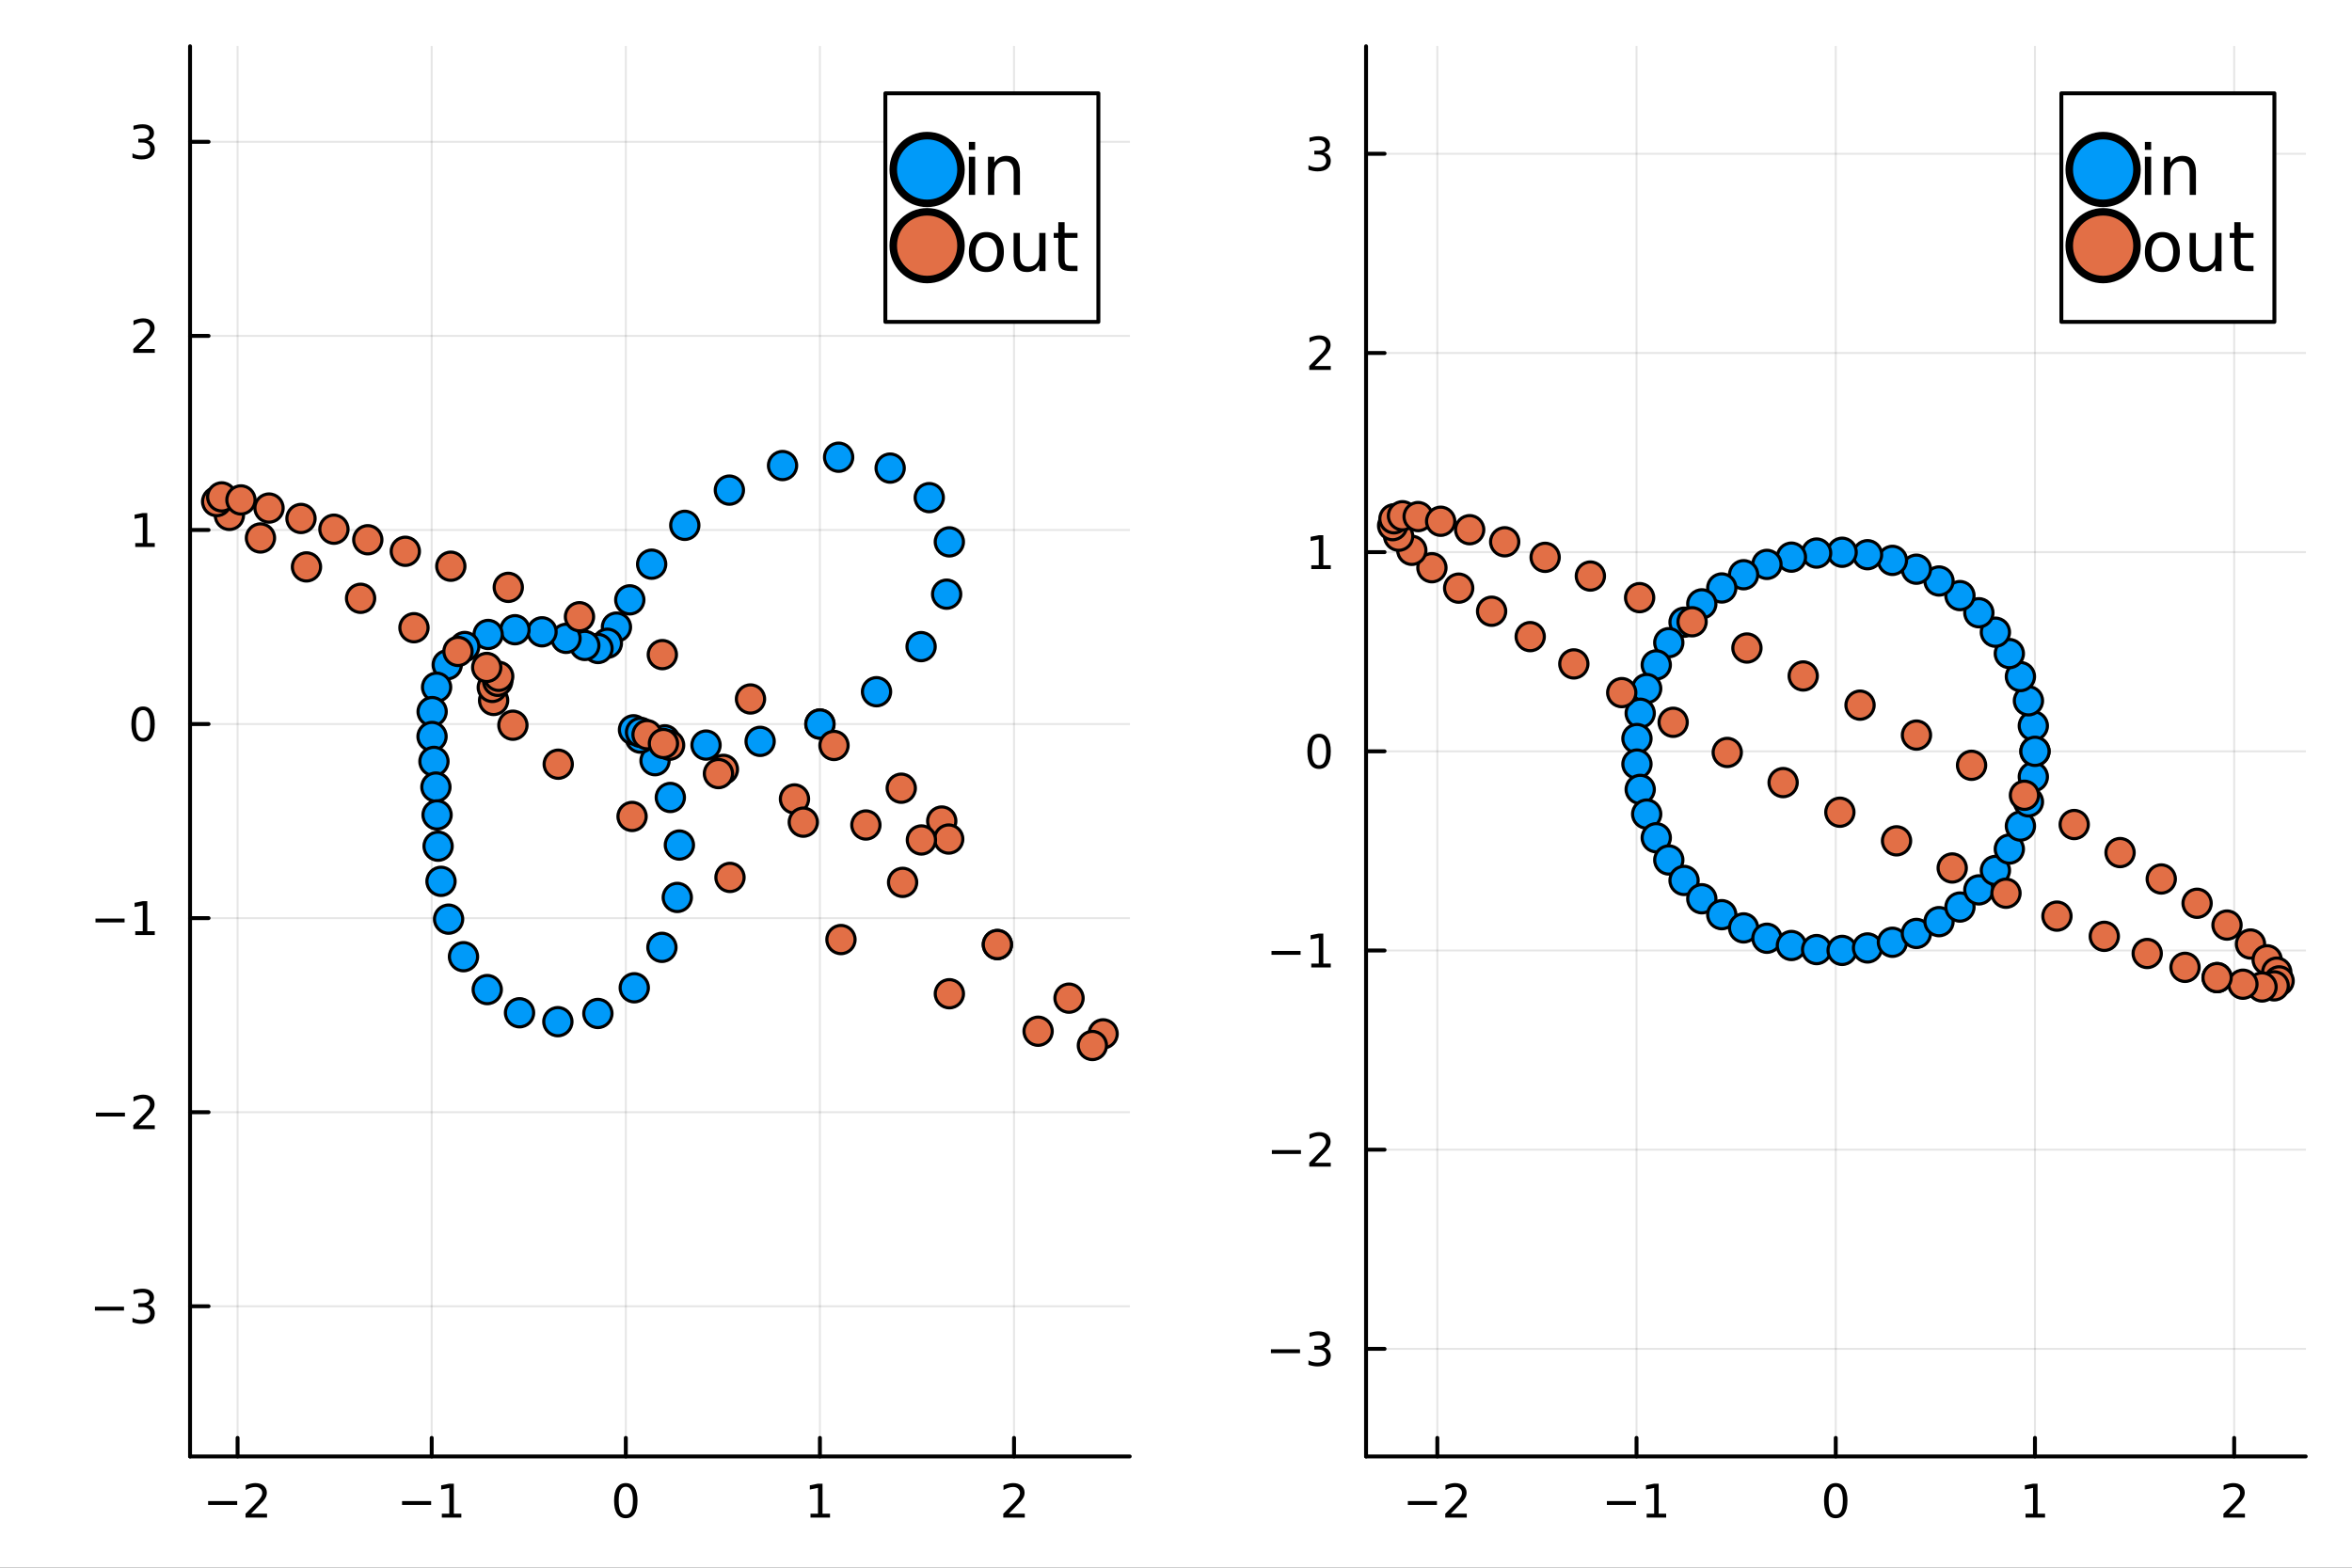 <?xml version="1.0" encoding="utf-8"?>
<svg xmlns="http://www.w3.org/2000/svg" xmlns:xlink="http://www.w3.org/1999/xlink" width="600" height="400" viewBox="0 0 2400 1600">
<rect x="0" y="0" width="2400" height="1600" fill="#333333" stroke="none"/>
<defs>
  <clipPath id="clip810">
    <rect x="0" y="0" width="2400" height="1600"/>
  </clipPath>
</defs>
<path clip-path="url(#clip810)" d="
M0 1600 L2400 1600 L2400 0 L0 0  Z
  " fill="#ffffff" fill-rule="evenodd" fill-opacity="1"/>
<defs>
  <clipPath id="clip811">
    <rect x="480" y="0" width="1681" height="1600"/>
  </clipPath>
</defs>
<path clip-path="url(#clip810)" d="
M193.936 1486.45 L1152.76 1486.45 L1152.76 47.244 L193.936 47.244  Z
  " fill="#ffffff" fill-rule="evenodd" fill-opacity="1"/>
<defs>
  <clipPath id="clip812">
    <rect x="193" y="47" width="960" height="1440"/>
  </clipPath>
</defs>
<polyline clip-path="url(#clip812)" style="stroke:#000000; stroke-linecap:round; stroke-linejoin:round; stroke-width:2; stroke-opacity:0.1; fill:none" points="
  242.43,1486.45 242.43,47.244 
  "/>
<polyline clip-path="url(#clip812)" style="stroke:#000000; stroke-linecap:round; stroke-linejoin:round; stroke-width:2; stroke-opacity:0.1; fill:none" points="
  440.504,1486.45 440.504,47.244 
  "/>
<polyline clip-path="url(#clip812)" style="stroke:#000000; stroke-linecap:round; stroke-linejoin:round; stroke-width:2; stroke-opacity:0.1; fill:none" points="
  638.579,1486.45 638.579,47.244 
  "/>
<polyline clip-path="url(#clip812)" style="stroke:#000000; stroke-linecap:round; stroke-linejoin:round; stroke-width:2; stroke-opacity:0.1; fill:none" points="
  836.653,1486.45 836.653,47.244 
  "/>
<polyline clip-path="url(#clip812)" style="stroke:#000000; stroke-linecap:round; stroke-linejoin:round; stroke-width:2; stroke-opacity:0.1; fill:none" points="
  1034.73,1486.45 1034.73,47.244 
  "/>
<polyline clip-path="url(#clip810)" style="stroke:#000000; stroke-linecap:round; stroke-linejoin:round; stroke-width:4; stroke-opacity:1; fill:none" points="
  193.936,1486.45 1152.76,1486.45 
  "/>
<polyline clip-path="url(#clip810)" style="stroke:#000000; stroke-linecap:round; stroke-linejoin:round; stroke-width:4; stroke-opacity:1; fill:none" points="
  242.43,1486.45 242.43,1467.55 
  "/>
<polyline clip-path="url(#clip810)" style="stroke:#000000; stroke-linecap:round; stroke-linejoin:round; stroke-width:4; stroke-opacity:1; fill:none" points="
  440.504,1486.45 440.504,1467.55 
  "/>
<polyline clip-path="url(#clip810)" style="stroke:#000000; stroke-linecap:round; stroke-linejoin:round; stroke-width:4; stroke-opacity:1; fill:none" points="
  638.579,1486.45 638.579,1467.55 
  "/>
<polyline clip-path="url(#clip810)" style="stroke:#000000; stroke-linecap:round; stroke-linejoin:round; stroke-width:4; stroke-opacity:1; fill:none" points="
  836.653,1486.45 836.653,1467.55 
  "/>
<polyline clip-path="url(#clip810)" style="stroke:#000000; stroke-linecap:round; stroke-linejoin:round; stroke-width:4; stroke-opacity:1; fill:none" points="
  1034.73,1486.45 1034.73,1467.55 
  "/>
<path clip-path="url(#clip810)" d="M212.372 1532.02 L242.048 1532.02 L242.048 1535.95 L212.372 1535.95 L212.372 1532.02 Z" fill="#000000" fill-rule="evenodd" fill-opacity="1" /><path clip-path="url(#clip810)" d="M256.169 1544.91 L272.488 1544.91 L272.488 1548.85 L250.544 1548.85 L250.544 1544.91 Q253.206 1542.16 257.789 1537.53 Q262.395 1532.88 263.576 1531.53 Q265.821 1529.01 266.701 1527.27 Q267.604 1525.51 267.604 1523.82 Q267.604 1521.07 265.659 1519.33 Q263.738 1517.6 260.636 1517.6 Q258.437 1517.6 255.983 1518.36 Q253.553 1519.13 250.775 1520.68 L250.775 1515.95 Q253.599 1514.82 256.053 1514.24 Q258.506 1513.66 260.543 1513.66 Q265.914 1513.66 269.108 1516.35 Q272.303 1519.03 272.303 1523.52 Q272.303 1525.65 271.492 1527.57 Q270.705 1529.47 268.599 1532.07 Q268.02 1532.74 264.918 1535.95 Q261.817 1539.15 256.169 1544.91 Z" fill="#000000" fill-rule="evenodd" fill-opacity="1" /><path clip-path="url(#clip810)" d="M410.262 1532.02 L439.937 1532.02 L439.937 1535.95 L410.262 1535.95 L410.262 1532.02 Z" fill="#000000" fill-rule="evenodd" fill-opacity="1" /><path clip-path="url(#clip810)" d="M450.84 1544.91 L458.479 1544.91 L458.479 1518.55 L450.169 1520.21 L450.169 1515.95 L458.433 1514.29 L463.108 1514.29 L463.108 1544.91 L470.747 1544.91 L470.747 1548.85 L450.84 1548.85 L450.84 1544.91 Z" fill="#000000" fill-rule="evenodd" fill-opacity="1" /><path clip-path="url(#clip810)" d="M638.579 1517.37 Q634.968 1517.37 633.139 1520.93 Q631.333 1524.47 631.333 1531.6 Q631.333 1538.71 633.139 1542.27 Q634.968 1545.82 638.579 1545.82 Q642.213 1545.82 644.019 1542.27 Q645.847 1538.71 645.847 1531.6 Q645.847 1524.47 644.019 1520.93 Q642.213 1517.37 638.579 1517.37 M638.579 1513.66 Q644.389 1513.66 647.444 1518.27 Q650.523 1522.85 650.523 1531.6 Q650.523 1540.33 647.444 1544.94 Q644.389 1549.52 638.579 1549.52 Q632.769 1549.52 629.69 1544.94 Q626.634 1540.33 626.634 1531.6 Q626.634 1522.85 629.69 1518.27 Q632.769 1513.66 638.579 1513.66 Z" fill="#000000" fill-rule="evenodd" fill-opacity="1" /><path clip-path="url(#clip810)" d="M827.035 1544.91 L834.674 1544.91 L834.674 1518.55 L826.364 1520.21 L826.364 1515.95 L834.628 1514.29 L839.303 1514.29 L839.303 1544.91 L846.942 1544.91 L846.942 1548.85 L827.035 1548.85 L827.035 1544.91 Z" fill="#000000" fill-rule="evenodd" fill-opacity="1" /><path clip-path="url(#clip810)" d="M1029.38 1544.91 L1045.7 1544.91 L1045.7 1548.85 L1023.76 1548.85 L1023.76 1544.91 Q1026.42 1542.16 1031 1537.53 Q1035.61 1532.88 1036.79 1531.53 Q1039.03 1529.01 1039.91 1527.27 Q1040.82 1525.51 1040.82 1523.82 Q1040.82 1521.07 1038.87 1519.33 Q1036.95 1517.6 1033.85 1517.6 Q1031.65 1517.6 1029.19 1518.36 Q1026.76 1519.13 1023.99 1520.68 L1023.99 1515.95 Q1026.81 1514.82 1029.26 1514.24 Q1031.72 1513.66 1033.76 1513.66 Q1039.13 1513.66 1042.32 1516.35 Q1045.51 1519.03 1045.51 1523.52 Q1045.51 1525.65 1044.7 1527.57 Q1043.92 1529.47 1041.81 1532.07 Q1041.23 1532.74 1038.13 1535.95 Q1035.03 1539.15 1029.38 1544.91 Z" fill="#000000" fill-rule="evenodd" fill-opacity="1" /><polyline clip-path="url(#clip812)" style="stroke:#000000; stroke-linecap:round; stroke-linejoin:round; stroke-width:2; stroke-opacity:0.1; fill:none" points="
  193.936,1333.19 1152.76,1333.19 
  "/>
<polyline clip-path="url(#clip812)" style="stroke:#000000; stroke-linecap:round; stroke-linejoin:round; stroke-width:2; stroke-opacity:0.1; fill:none" points="
  193.936,1135.12 1152.76,1135.12 
  "/>
<polyline clip-path="url(#clip812)" style="stroke:#000000; stroke-linecap:round; stroke-linejoin:round; stroke-width:2; stroke-opacity:0.1; fill:none" points="
  193.936,937.044 1152.76,937.044 
  "/>
<polyline clip-path="url(#clip812)" style="stroke:#000000; stroke-linecap:round; stroke-linejoin:round; stroke-width:2; stroke-opacity:0.1; fill:none" points="
  193.936,738.97 1152.76,738.97 
  "/>
<polyline clip-path="url(#clip812)" style="stroke:#000000; stroke-linecap:round; stroke-linejoin:round; stroke-width:2; stroke-opacity:0.1; fill:none" points="
  193.936,540.895 1152.76,540.895 
  "/>
<polyline clip-path="url(#clip812)" style="stroke:#000000; stroke-linecap:round; stroke-linejoin:round; stroke-width:2; stroke-opacity:0.1; fill:none" points="
  193.936,342.821 1152.76,342.821 
  "/>
<polyline clip-path="url(#clip812)" style="stroke:#000000; stroke-linecap:round; stroke-linejoin:round; stroke-width:2; stroke-opacity:0.1; fill:none" points="
  193.936,144.747 1152.76,144.747 
  "/>
<polyline clip-path="url(#clip810)" style="stroke:#000000; stroke-linecap:round; stroke-linejoin:round; stroke-width:4; stroke-opacity:1; fill:none" points="
  193.936,1486.45 193.936,47.244 
  "/>
<polyline clip-path="url(#clip810)" style="stroke:#000000; stroke-linecap:round; stroke-linejoin:round; stroke-width:4; stroke-opacity:1; fill:none" points="
  193.936,1333.19 212.834,1333.19 
  "/>
<polyline clip-path="url(#clip810)" style="stroke:#000000; stroke-linecap:round; stroke-linejoin:round; stroke-width:4; stroke-opacity:1; fill:none" points="
  193.936,1135.12 212.834,1135.12 
  "/>
<polyline clip-path="url(#clip810)" style="stroke:#000000; stroke-linecap:round; stroke-linejoin:round; stroke-width:4; stroke-opacity:1; fill:none" points="
  193.936,937.044 212.834,937.044 
  "/>
<polyline clip-path="url(#clip810)" style="stroke:#000000; stroke-linecap:round; stroke-linejoin:round; stroke-width:4; stroke-opacity:1; fill:none" points="
  193.936,738.97 212.834,738.97 
  "/>
<polyline clip-path="url(#clip810)" style="stroke:#000000; stroke-linecap:round; stroke-linejoin:round; stroke-width:4; stroke-opacity:1; fill:none" points="
  193.936,540.895 212.834,540.895 
  "/>
<polyline clip-path="url(#clip810)" style="stroke:#000000; stroke-linecap:round; stroke-linejoin:round; stroke-width:4; stroke-opacity:1; fill:none" points="
  193.936,342.821 212.834,342.821 
  "/>
<polyline clip-path="url(#clip810)" style="stroke:#000000; stroke-linecap:round; stroke-linejoin:round; stroke-width:4; stroke-opacity:1; fill:none" points="
  193.936,144.747 212.834,144.747 
  "/>
<path clip-path="url(#clip810)" d="M96.871 1333.64 L126.547 1333.64 L126.547 1337.58 L96.871 1337.58 L96.871 1333.64 Z" fill="#000000" fill-rule="evenodd" fill-opacity="1" /><path clip-path="url(#clip810)" d="M150.806 1331.84 Q154.163 1332.56 156.038 1334.82 Q157.936 1337.09 157.936 1340.43 Q157.936 1345.54 154.417 1348.34 Q150.899 1351.14 144.418 1351.14 Q142.242 1351.14 139.927 1350.7 Q137.635 1350.29 135.181 1349.43 L135.181 1344.92 Q137.126 1346.05 139.441 1346.63 Q141.756 1347.21 144.279 1347.21 Q148.677 1347.21 150.968 1345.47 Q153.283 1343.74 153.283 1340.43 Q153.283 1337.37 151.13 1335.66 Q149.001 1333.92 145.181 1333.92 L141.154 1333.92 L141.154 1330.08 L145.367 1330.08 Q148.816 1330.08 150.644 1328.71 Q152.473 1327.32 152.473 1324.73 Q152.473 1322.07 150.575 1320.66 Q148.7 1319.22 145.181 1319.22 Q143.26 1319.22 141.061 1319.64 Q138.862 1320.06 136.223 1320.94 L136.223 1316.77 Q138.885 1316.03 141.2 1315.66 Q143.538 1315.29 145.598 1315.29 Q150.922 1315.29 154.024 1317.72 Q157.126 1320.13 157.126 1324.25 Q157.126 1327.12 155.482 1329.11 Q153.839 1331.07 150.806 1331.84 Z" fill="#000000" fill-rule="evenodd" fill-opacity="1" /><path clip-path="url(#clip810)" d="M97.821 1135.57 L127.496 1135.57 L127.496 1139.5 L97.821 1139.5 L97.821 1135.57 Z" fill="#000000" fill-rule="evenodd" fill-opacity="1" /><path clip-path="url(#clip810)" d="M141.617 1148.46 L157.936 1148.46 L157.936 1152.4 L135.992 1152.4 L135.992 1148.46 Q138.654 1145.71 143.237 1141.08 Q147.843 1136.43 149.024 1135.08 Q151.269 1132.56 152.149 1130.82 Q153.052 1129.06 153.052 1127.38 Q153.052 1124.62 151.107 1122.88 Q149.186 1121.15 146.084 1121.15 Q143.885 1121.15 141.431 1121.91 Q139.001 1122.68 136.223 1124.23 L136.223 1119.5 Q139.047 1118.37 141.501 1117.79 Q143.955 1117.21 145.992 1117.21 Q151.362 1117.21 154.556 1119.9 Q157.751 1122.58 157.751 1127.07 Q157.751 1129.2 156.941 1131.13 Q156.154 1133.02 154.047 1135.62 Q153.468 1136.29 150.367 1139.5 Q147.265 1142.7 141.617 1148.46 Z" fill="#000000" fill-rule="evenodd" fill-opacity="1" /><path clip-path="url(#clip810)" d="M97.45 937.495 L127.126 937.495 L127.126 941.43 L97.45 941.43 L97.45 937.495 Z" fill="#000000" fill-rule="evenodd" fill-opacity="1" /><path clip-path="url(#clip810)" d="M138.029 950.389 L145.668 950.389 L145.668 924.023 L137.357 925.69 L137.357 921.431 L145.621 919.764 L150.297 919.764 L150.297 950.389 L157.936 950.389 L157.936 954.324 L138.029 954.324 L138.029 950.389 Z" fill="#000000" fill-rule="evenodd" fill-opacity="1" /><path clip-path="url(#clip810)" d="M145.992 724.768 Q142.381 724.768 140.552 728.333 Q138.746 731.875 138.746 739.004 Q138.746 746.111 140.552 749.676 Q142.381 753.217 145.992 753.217 Q149.626 753.217 151.431 749.676 Q153.26 746.111 153.26 739.004 Q153.26 731.875 151.431 728.333 Q149.626 724.768 145.992 724.768 M145.992 721.065 Q151.802 721.065 154.857 725.671 Q157.936 730.254 157.936 739.004 Q157.936 747.731 154.857 752.338 Q151.802 756.921 145.992 756.921 Q140.181 756.921 137.103 752.338 Q134.047 747.731 134.047 739.004 Q134.047 730.254 137.103 725.671 Q140.181 721.065 145.992 721.065 Z" fill="#000000" fill-rule="evenodd" fill-opacity="1" /><path clip-path="url(#clip810)" d="M138.029 554.24 L145.668 554.24 L145.668 527.875 L137.357 529.541 L137.357 525.282 L145.621 523.615 L150.297 523.615 L150.297 554.24 L157.936 554.24 L157.936 558.175 L138.029 558.175 L138.029 554.24 Z" fill="#000000" fill-rule="evenodd" fill-opacity="1" /><path clip-path="url(#clip810)" d="M141.617 356.166 L157.936 356.166 L157.936 360.101 L135.992 360.101 L135.992 356.166 Q138.654 353.411 143.237 348.782 Q147.843 344.129 149.024 342.786 Q151.269 340.263 152.149 338.527 Q153.052 336.768 153.052 335.078 Q153.052 332.323 151.107 330.587 Q149.186 328.851 146.084 328.851 Q143.885 328.851 141.431 329.615 Q139.001 330.379 136.223 331.93 L136.223 327.208 Q139.047 326.073 141.501 325.495 Q143.955 324.916 145.992 324.916 Q151.362 324.916 154.556 327.601 Q157.751 330.286 157.751 334.777 Q157.751 336.907 156.941 338.828 Q156.154 340.726 154.047 343.319 Q153.468 343.99 150.367 347.208 Q147.265 350.402 141.617 356.166 Z" fill="#000000" fill-rule="evenodd" fill-opacity="1" /><path clip-path="url(#clip810)" d="M150.806 143.393 Q154.163 144.11 156.038 146.379 Q157.936 148.647 157.936 151.98 Q157.936 157.096 154.417 159.897 Q150.899 162.698 144.418 162.698 Q142.242 162.698 139.927 162.258 Q137.635 161.842 135.181 160.985 L135.181 156.471 Q137.126 157.605 139.441 158.184 Q141.756 158.763 144.279 158.763 Q148.677 158.763 150.968 157.027 Q153.283 155.291 153.283 151.98 Q153.283 148.925 151.13 147.212 Q149.001 145.476 145.181 145.476 L141.154 145.476 L141.154 141.633 L145.367 141.633 Q148.816 141.633 150.644 140.268 Q152.473 138.879 152.473 136.286 Q152.473 133.624 150.575 132.212 Q148.7 130.777 145.181 130.777 Q143.26 130.777 141.061 131.194 Q138.862 131.61 136.223 132.49 L136.223 128.323 Q138.885 127.582 141.2 127.212 Q143.538 126.842 145.598 126.842 Q150.922 126.842 154.024 129.272 Q157.126 131.68 157.126 135.8 Q157.126 138.67 155.482 140.661 Q153.839 142.629 150.806 143.393 Z" fill="#000000" fill-rule="evenodd" fill-opacity="1" /><circle clip-path="url(#clip812)" cx="836.653" cy="738.97" r="14.4" fill="#009af9" fill-rule="evenodd" fill-opacity="1" stroke="#000000" stroke-opacity="1" stroke-width="3.2"/>
<circle clip-path="url(#clip812)" cx="894.413" cy="705.983" r="14.4" fill="#009af9" fill-rule="evenodd" fill-opacity="1" stroke="#000000" stroke-opacity="1" stroke-width="3.2"/>
<circle clip-path="url(#clip812)" cx="939.903" cy="659.953" r="14.4" fill="#009af9" fill-rule="evenodd" fill-opacity="1" stroke="#000000" stroke-opacity="1" stroke-width="3.2"/>
<circle clip-path="url(#clip812)" cx="965.967" cy="606.425" r="14.4" fill="#009af9" fill-rule="evenodd" fill-opacity="1" stroke="#000000" stroke-opacity="1" stroke-width="3.2"/>
<circle clip-path="url(#clip812)" cx="968.715" cy="553.04" r="14.4" fill="#009af9" fill-rule="evenodd" fill-opacity="1" stroke="#000000" stroke-opacity="1" stroke-width="3.2"/>
<circle clip-path="url(#clip812)" cx="948.214" cy="507.883" r="14.4" fill="#009af9" fill-rule="evenodd" fill-opacity="1" stroke="#000000" stroke-opacity="1" stroke-width="3.2"/>
<circle clip-path="url(#clip812)" cx="908.326" cy="477.734" r="14.4" fill="#009af9" fill-rule="evenodd" fill-opacity="1" stroke="#000000" stroke-opacity="1" stroke-width="3.2"/>
<circle clip-path="url(#clip812)" cx="855.75" cy="466.645" r="14.4" fill="#009af9" fill-rule="evenodd" fill-opacity="1" stroke="#000000" stroke-opacity="1" stroke-width="3.2"/>
<circle clip-path="url(#clip812)" cx="798.512" cy="475.143" r="14.4" fill="#009af9" fill-rule="evenodd" fill-opacity="1" stroke="#000000" stroke-opacity="1" stroke-width="3.2"/>
<circle clip-path="url(#clip812)" cx="744.262" cy="500.229" r="14.4" fill="#009af9" fill-rule="evenodd" fill-opacity="1" stroke="#000000" stroke-opacity="1" stroke-width="3.2"/>
<circle clip-path="url(#clip812)" cx="698.77" cy="536.164" r="14.4" fill="#009af9" fill-rule="evenodd" fill-opacity="1" stroke="#000000" stroke-opacity="1" stroke-width="3.2"/>
<circle clip-path="url(#clip812)" cx="664.957" cy="575.81" r="14.4" fill="#009af9" fill-rule="evenodd" fill-opacity="1" stroke="#000000" stroke-opacity="1" stroke-width="3.2"/>
<circle clip-path="url(#clip812)" cx="642.644" cy="612.21" r="14.4" fill="#009af9" fill-rule="evenodd" fill-opacity="1" stroke="#000000" stroke-opacity="1" stroke-width="3.2"/>
<circle clip-path="url(#clip812)" cx="629.034" cy="640.028" r="14.4" fill="#009af9" fill-rule="evenodd" fill-opacity="1" stroke="#000000" stroke-opacity="1" stroke-width="3.2"/>
<circle clip-path="url(#clip812)" cx="619.761" cy="656.525" r="14.4" fill="#009af9" fill-rule="evenodd" fill-opacity="1" stroke="#000000" stroke-opacity="1" stroke-width="3.2"/>
<circle clip-path="url(#clip812)" cx="610.205" cy="661.868" r="14.4" fill="#009af9" fill-rule="evenodd" fill-opacity="1" stroke="#000000" stroke-opacity="1" stroke-width="3.2"/>
<circle clip-path="url(#clip812)" cx="596.733" cy="658.759" r="14.4" fill="#009af9" fill-rule="evenodd" fill-opacity="1" stroke="#000000" stroke-opacity="1" stroke-width="3.2"/>
<circle clip-path="url(#clip812)" cx="577.569" cy="651.507" r="14.4" fill="#009af9" fill-rule="evenodd" fill-opacity="1" stroke="#000000" stroke-opacity="1" stroke-width="3.2"/>
<circle clip-path="url(#clip812)" cx="553.084" cy="644.831" r="14.4" fill="#009af9" fill-rule="evenodd" fill-opacity="1" stroke="#000000" stroke-opacity="1" stroke-width="3.2"/>
<circle clip-path="url(#clip812)" cx="525.5" cy="642.704" r="14.4" fill="#009af9" fill-rule="evenodd" fill-opacity="1" stroke="#000000" stroke-opacity="1" stroke-width="3.2"/>
<circle clip-path="url(#clip812)" cx="498.102" cy="647.53" r="14.4" fill="#009af9" fill-rule="evenodd" fill-opacity="1" stroke="#000000" stroke-opacity="1" stroke-width="3.2"/>
<circle clip-path="url(#clip812)" cx="474.241" cy="659.829" r="14.4" fill="#009af9" fill-rule="evenodd" fill-opacity="1" stroke="#000000" stroke-opacity="1" stroke-width="3.2"/>
<circle clip-path="url(#clip812)" cx="456.385" cy="678.477" r="14.4" fill="#009af9" fill-rule="evenodd" fill-opacity="1" stroke="#000000" stroke-opacity="1" stroke-width="3.2"/>
<circle clip-path="url(#clip812)" cx="445.508" cy="701.369" r="14.4" fill="#009af9" fill-rule="evenodd" fill-opacity="1" stroke="#000000" stroke-opacity="1" stroke-width="3.2"/>
<circle clip-path="url(#clip812)" cx="440.963" cy="726.282" r="14.4" fill="#009af9" fill-rule="evenodd" fill-opacity="1" stroke="#000000" stroke-opacity="1" stroke-width="3.2"/>
<circle clip-path="url(#clip812)" cx="440.859" cy="751.664" r="14.4" fill="#009af9" fill-rule="evenodd" fill-opacity="1" stroke="#000000" stroke-opacity="1" stroke-width="3.2"/>
<circle clip-path="url(#clip812)" cx="442.807" cy="777.096" r="14.4" fill="#009af9" fill-rule="evenodd" fill-opacity="1" stroke="#000000" stroke-opacity="1" stroke-width="3.2"/>
<circle clip-path="url(#clip812)" cx="444.806" cy="803.307" r="14.4" fill="#009af9" fill-rule="evenodd" fill-opacity="1" stroke="#000000" stroke-opacity="1" stroke-width="3.2"/>
<circle clip-path="url(#clip812)" cx="445.999" cy="831.711" r="14.4" fill="#009af9" fill-rule="evenodd" fill-opacity="1" stroke="#000000" stroke-opacity="1" stroke-width="3.2"/>
<circle clip-path="url(#clip812)" cx="447.048" cy="863.642" r="14.4" fill="#009af9" fill-rule="evenodd" fill-opacity="1" stroke="#000000" stroke-opacity="1" stroke-width="3.2"/>
<circle clip-path="url(#clip812)" cx="450.012" cy="899.499" r="14.4" fill="#009af9" fill-rule="evenodd" fill-opacity="1" stroke="#000000" stroke-opacity="1" stroke-width="3.2"/>
<circle clip-path="url(#clip812)" cx="457.742" cy="938.091" r="14.4" fill="#009af9" fill-rule="evenodd" fill-opacity="1" stroke="#000000" stroke-opacity="1" stroke-width="3.2"/>
<circle clip-path="url(#clip812)" cx="472.946" cy="976.417" r="14.4" fill="#009af9" fill-rule="evenodd" fill-opacity="1" stroke="#000000" stroke-opacity="1" stroke-width="3.2"/>
<circle clip-path="url(#clip812)" cx="497.191" cy="1009.98" r="14.4" fill="#009af9" fill-rule="evenodd" fill-opacity="1" stroke="#000000" stroke-opacity="1" stroke-width="3.2"/>
<circle clip-path="url(#clip812)" cx="530.137" cy="1033.64" r="14.4" fill="#009af9" fill-rule="evenodd" fill-opacity="1" stroke="#000000" stroke-opacity="1" stroke-width="3.2"/>
<circle clip-path="url(#clip812)" cx="569.245" cy="1042.74" r="14.4" fill="#009af9" fill-rule="evenodd" fill-opacity="1" stroke="#000000" stroke-opacity="1" stroke-width="3.2"/>
<circle clip-path="url(#clip812)" cx="610.084" cy="1034.35" r="14.4" fill="#009af9" fill-rule="evenodd" fill-opacity="1" stroke="#000000" stroke-opacity="1" stroke-width="3.2"/>
<circle clip-path="url(#clip812)" cx="647.211" cy="1008.15" r="14.4" fill="#009af9" fill-rule="evenodd" fill-opacity="1" stroke="#000000" stroke-opacity="1" stroke-width="3.2"/>
<circle clip-path="url(#clip812)" cx="675.426" cy="966.881" r="14.4" fill="#009af9" fill-rule="evenodd" fill-opacity="1" stroke="#000000" stroke-opacity="1" stroke-width="3.2"/>
<circle clip-path="url(#clip812)" cx="691.102" cy="915.939" r="14.4" fill="#009af9" fill-rule="evenodd" fill-opacity="1" stroke="#000000" stroke-opacity="1" stroke-width="3.2"/>
<circle clip-path="url(#clip812)" cx="693.25" cy="862.472" r="14.4" fill="#009af9" fill-rule="evenodd" fill-opacity="1" stroke="#000000" stroke-opacity="1" stroke-width="3.2"/>
<circle clip-path="url(#clip812)" cx="684.006" cy="813.906" r="14.4" fill="#009af9" fill-rule="evenodd" fill-opacity="1" stroke="#000000" stroke-opacity="1" stroke-width="3.2"/>
<circle clip-path="url(#clip812)" cx="668.402" cy="776.367" r="14.4" fill="#009af9" fill-rule="evenodd" fill-opacity="1" stroke="#000000" stroke-opacity="1" stroke-width="3.2"/>
<circle clip-path="url(#clip812)" cx="653.405" cy="753.328" r="14.4" fill="#009af9" fill-rule="evenodd" fill-opacity="1" stroke="#000000" stroke-opacity="1" stroke-width="3.2"/>
<circle clip-path="url(#clip812)" cx="646.422" cy="744.823" r="14.4" fill="#009af9" fill-rule="evenodd" fill-opacity="1" stroke="#000000" stroke-opacity="1" stroke-width="3.2"/>
<circle clip-path="url(#clip812)" cx="653.614" cy="747.438" r="14.4" fill="#009af9" fill-rule="evenodd" fill-opacity="1" stroke="#000000" stroke-opacity="1" stroke-width="3.2"/>
<circle clip-path="url(#clip812)" cx="678.388" cy="755.086" r="14.4" fill="#009af9" fill-rule="evenodd" fill-opacity="1" stroke="#000000" stroke-opacity="1" stroke-width="3.2"/>
<circle clip-path="url(#clip812)" cx="720.447" cy="760.438" r="14.4" fill="#009af9" fill-rule="evenodd" fill-opacity="1" stroke="#000000" stroke-opacity="1" stroke-width="3.2"/>
<circle clip-path="url(#clip812)" cx="775.641" cy="756.642" r="14.4" fill="#009af9" fill-rule="evenodd" fill-opacity="1" stroke="#000000" stroke-opacity="1" stroke-width="3.2"/>
<circle clip-path="url(#clip812)" cx="836.653" cy="738.97" r="14.4" fill="#009af9" fill-rule="evenodd" fill-opacity="1" stroke="#000000" stroke-opacity="1" stroke-width="3.2"/>
<circle clip-path="url(#clip812)" cx="1017.75" cy="964.028" r="14.4" fill="#e26f46" fill-rule="evenodd" fill-opacity="1" stroke="#000000" stroke-opacity="1" stroke-width="3.2"/>
<circle clip-path="url(#clip812)" cx="1090.84" cy="1018.73" r="14.4" fill="#e26f46" fill-rule="evenodd" fill-opacity="1" stroke="#000000" stroke-opacity="1" stroke-width="3.2"/>
<circle clip-path="url(#clip812)" cx="1125.62" cy="1055.17" r="14.4" fill="#e26f46" fill-rule="evenodd" fill-opacity="1" stroke="#000000" stroke-opacity="1" stroke-width="3.2"/>
<circle clip-path="url(#clip812)" cx="1114.69" cy="1067.05" r="14.4" fill="#e26f46" fill-rule="evenodd" fill-opacity="1" stroke="#000000" stroke-opacity="1" stroke-width="3.2"/>
<circle clip-path="url(#clip812)" cx="1059.3" cy="1052.48" r="14.4" fill="#e26f46" fill-rule="evenodd" fill-opacity="1" stroke="#000000" stroke-opacity="1" stroke-width="3.2"/>
<circle clip-path="url(#clip812)" cx="968.742" cy="1014.23" r="14.4" fill="#e26f46" fill-rule="evenodd" fill-opacity="1" stroke="#000000" stroke-opacity="1" stroke-width="3.2"/>
<circle clip-path="url(#clip812)" cx="858.129" cy="958.918" r="14.4" fill="#e26f46" fill-rule="evenodd" fill-opacity="1" stroke="#000000" stroke-opacity="1" stroke-width="3.2"/>
<circle clip-path="url(#clip812)" cx="744.884" cy="895.505" r="14.4" fill="#e26f46" fill-rule="evenodd" fill-opacity="1" stroke="#000000" stroke-opacity="1" stroke-width="3.2"/>
<circle clip-path="url(#clip812)" cx="644.969" cy="833.285" r="14.4" fill="#e26f46" fill-rule="evenodd" fill-opacity="1" stroke="#000000" stroke-opacity="1" stroke-width="3.2"/>
<circle clip-path="url(#clip812)" cx="569.622" cy="779.955" r="14.4" fill="#e26f46" fill-rule="evenodd" fill-opacity="1" stroke="#000000" stroke-opacity="1" stroke-width="3.2"/>
<circle clip-path="url(#clip812)" cx="523.369" cy="740.171" r="14.4" fill="#e26f46" fill-rule="evenodd" fill-opacity="1" stroke="#000000" stroke-opacity="1" stroke-width="3.2"/>
<circle clip-path="url(#clip812)" cx="503.687" cy="714.886" r="14.4" fill="#e26f46" fill-rule="evenodd" fill-opacity="1" stroke="#000000" stroke-opacity="1" stroke-width="3.2"/>
<circle clip-path="url(#clip812)" cx="502.331" cy="701.592" r="14.4" fill="#e26f46" fill-rule="evenodd" fill-opacity="1" stroke="#000000" stroke-opacity="1" stroke-width="3.2"/>
<circle clip-path="url(#clip812)" cx="507.886" cy="695.345" r="14.4" fill="#e26f46" fill-rule="evenodd" fill-opacity="1" stroke="#000000" stroke-opacity="1" stroke-width="3.2"/>
<circle clip-path="url(#clip812)" cx="508.88" cy="690.274" r="14.4" fill="#e26f46" fill-rule="evenodd" fill-opacity="1" stroke="#000000" stroke-opacity="1" stroke-width="3.2"/>
<circle clip-path="url(#clip812)" cx="496.658" cy="681.186" r="14.4" fill="#e26f46" fill-rule="evenodd" fill-opacity="1" stroke="#000000" stroke-opacity="1" stroke-width="3.2"/>
<circle clip-path="url(#clip812)" cx="467.336" cy="664.849" r="14.4" fill="#e26f46" fill-rule="evenodd" fill-opacity="1" stroke="#000000" stroke-opacity="1" stroke-width="3.2"/>
<circle clip-path="url(#clip812)" cx="422.409" cy="640.671" r="14.4" fill="#e26f46" fill-rule="evenodd" fill-opacity="1" stroke="#000000" stroke-opacity="1" stroke-width="3.2"/>
<circle clip-path="url(#clip812)" cx="367.954" cy="610.639" r="14.4" fill="#e26f46" fill-rule="evenodd" fill-opacity="1" stroke="#000000" stroke-opacity="1" stroke-width="3.2"/>
<circle clip-path="url(#clip812)" cx="312.732" cy="578.592" r="14.4" fill="#e26f46" fill-rule="evenodd" fill-opacity="1" stroke="#000000" stroke-opacity="1" stroke-width="3.2"/>
<circle clip-path="url(#clip812)" cx="265.769" cy="549.061" r="14.4" fill="#e26f46" fill-rule="evenodd" fill-opacity="1" stroke="#000000" stroke-opacity="1" stroke-width="3.2"/>
<circle clip-path="url(#clip812)" cx="234.066" cy="526.024" r="14.4" fill="#e26f46" fill-rule="evenodd" fill-opacity="1" stroke="#000000" stroke-opacity="1" stroke-width="3.2"/>
<circle clip-path="url(#clip812)" cx="221.072" cy="511.913" r="14.4" fill="#e26f46" fill-rule="evenodd" fill-opacity="1" stroke="#000000" stroke-opacity="1" stroke-width="3.2"/>
<circle clip-path="url(#clip812)" cx="226.261" cy="507.138" r="14.4" fill="#e26f46" fill-rule="evenodd" fill-opacity="1" stroke="#000000" stroke-opacity="1" stroke-width="3.2"/>
<circle clip-path="url(#clip812)" cx="245.87" cy="510.229" r="14.4" fill="#e26f46" fill-rule="evenodd" fill-opacity="1" stroke="#000000" stroke-opacity="1" stroke-width="3.2"/>
<circle clip-path="url(#clip812)" cx="274.51" cy="518.52" r="14.4" fill="#e26f46" fill-rule="evenodd" fill-opacity="1" stroke="#000000" stroke-opacity="1" stroke-width="3.2"/>
<circle clip-path="url(#clip812)" cx="307.135" cy="529.158" r="14.4" fill="#e26f46" fill-rule="evenodd" fill-opacity="1" stroke="#000000" stroke-opacity="1" stroke-width="3.2"/>
<circle clip-path="url(#clip812)" cx="340.743" cy="540.113" r="14.4" fill="#e26f46" fill-rule="evenodd" fill-opacity="1" stroke="#000000" stroke-opacity="1" stroke-width="3.2"/>
<circle clip-path="url(#clip812)" cx="375.301" cy="550.879" r="14.4" fill="#e26f46" fill-rule="evenodd" fill-opacity="1" stroke="#000000" stroke-opacity="1" stroke-width="3.2"/>
<circle clip-path="url(#clip812)" cx="413.59" cy="562.65" r="14.4" fill="#e26f46" fill-rule="evenodd" fill-opacity="1" stroke="#000000" stroke-opacity="1" stroke-width="3.2"/>
<circle clip-path="url(#clip812)" cx="460.006" cy="577.897" r="14.4" fill="#e26f46" fill-rule="evenodd" fill-opacity="1" stroke="#000000" stroke-opacity="1" stroke-width="3.2"/>
<circle clip-path="url(#clip812)" cx="518.653" cy="599.466" r="14.4" fill="#e26f46" fill-rule="evenodd" fill-opacity="1" stroke="#000000" stroke-opacity="1" stroke-width="3.2"/>
<circle clip-path="url(#clip812)" cx="591.305" cy="629.439" r="14.4" fill="#e26f46" fill-rule="evenodd" fill-opacity="1" stroke="#000000" stroke-opacity="1" stroke-width="3.2"/>
<circle clip-path="url(#clip812)" cx="675.857" cy="668.107" r="14.4" fill="#e26f46" fill-rule="evenodd" fill-opacity="1" stroke="#000000" stroke-opacity="1" stroke-width="3.2"/>
<circle clip-path="url(#clip812)" cx="765.805" cy="713.38" r="14.4" fill="#e26f46" fill-rule="evenodd" fill-opacity="1" stroke="#000000" stroke-opacity="1" stroke-width="3.2"/>
<circle clip-path="url(#clip812)" cx="851.009" cy="760.83" r="14.4" fill="#e26f46" fill-rule="evenodd" fill-opacity="1" stroke="#000000" stroke-opacity="1" stroke-width="3.2"/>
<circle clip-path="url(#clip812)" cx="919.648" cy="804.452" r="14.4" fill="#e26f46" fill-rule="evenodd" fill-opacity="1" stroke="#000000" stroke-opacity="1" stroke-width="3.2"/>
<circle clip-path="url(#clip812)" cx="960.961" cy="837.959" r="14.4" fill="#e26f46" fill-rule="evenodd" fill-opacity="1" stroke="#000000" stroke-opacity="1" stroke-width="3.2"/>
<circle clip-path="url(#clip812)" cx="968.075" cy="856.344" r="14.4" fill="#e26f46" fill-rule="evenodd" fill-opacity="1" stroke="#000000" stroke-opacity="1" stroke-width="3.2"/>
<circle clip-path="url(#clip812)" cx="940.203" cy="857.279" r="14.4" fill="#e26f46" fill-rule="evenodd" fill-opacity="1" stroke="#000000" stroke-opacity="1" stroke-width="3.2"/>
<circle clip-path="url(#clip812)" cx="883.563" cy="842.005" r="14.4" fill="#e26f46" fill-rule="evenodd" fill-opacity="1" stroke="#000000" stroke-opacity="1" stroke-width="3.2"/>
<circle clip-path="url(#clip812)" cx="810.685" cy="815.412" r="14.4" fill="#e26f46" fill-rule="evenodd" fill-opacity="1" stroke="#000000" stroke-opacity="1" stroke-width="3.2"/>
<circle clip-path="url(#clip812)" cx="738.161" cy="785.246" r="14.4" fill="#e26f46" fill-rule="evenodd" fill-opacity="1" stroke="#000000" stroke-opacity="1" stroke-width="3.2"/>
<circle clip-path="url(#clip812)" cx="683.274" cy="760.572" r="14.4" fill="#e26f46" fill-rule="evenodd" fill-opacity="1" stroke="#000000" stroke-opacity="1" stroke-width="3.2"/>
<circle clip-path="url(#clip812)" cx="660.245" cy="749.821" r="14.4" fill="#e26f46" fill-rule="evenodd" fill-opacity="1" stroke="#000000" stroke-opacity="1" stroke-width="3.2"/>
<circle clip-path="url(#clip812)" cx="676.983" cy="758.859" r="14.4" fill="#e26f46" fill-rule="evenodd" fill-opacity="1" stroke="#000000" stroke-opacity="1" stroke-width="3.2"/>
<circle clip-path="url(#clip812)" cx="733.097" cy="789.541" r="14.4" fill="#e26f46" fill-rule="evenodd" fill-opacity="1" stroke="#000000" stroke-opacity="1" stroke-width="3.2"/>
<circle clip-path="url(#clip812)" cx="819.692" cy="839.104" r="14.4" fill="#e26f46" fill-rule="evenodd" fill-opacity="1" stroke="#000000" stroke-opacity="1" stroke-width="3.2"/>
<circle clip-path="url(#clip812)" cx="921.035" cy="900.559" r="14.4" fill="#e26f46" fill-rule="evenodd" fill-opacity="1" stroke="#000000" stroke-opacity="1" stroke-width="3.2"/>
<circle clip-path="url(#clip812)" cx="1017.75" cy="964.028" r="14.4" fill="#e26f46" fill-rule="evenodd" fill-opacity="1" stroke="#000000" stroke-opacity="1" stroke-width="3.2"/>
<path clip-path="url(#clip810)" d="
M903.427 328.498 L1120.8 328.498 L1120.8 95.218 L903.427 95.218  Z
  " fill="#ffffff" fill-rule="evenodd" fill-opacity="1"/>
<polyline clip-path="url(#clip810)" style="stroke:#000000; stroke-linecap:round; stroke-linejoin:round; stroke-width:4; stroke-opacity:1; fill:none" points="
  903.427,328.498 1120.8,328.498 1120.8,95.218 903.427,95.218 903.427,328.498 
  "/>
<circle clip-path="url(#clip810)" cx="946.041" cy="172.978" r="34.56" fill="#009af9" fill-rule="evenodd" fill-opacity="1" stroke="#000000" stroke-opacity="1" stroke-width="7.68"/>
<path clip-path="url(#clip810)" d="M988.655 160.009 L995.044 160.009 L995.044 198.898 L988.655 198.898 L988.655 160.009 M988.655 144.87 L995.044 144.87 L995.044 152.96 L988.655 152.96 L988.655 144.87 Z" fill="#000000" fill-rule="evenodd" fill-opacity="1" /><path clip-path="url(#clip810)" d="M1040.74 175.425 L1040.74 198.898 L1034.35 198.898 L1034.35 175.634 Q1034.35 170.113 1032.2 167.37 Q1030.04 164.627 1025.74 164.627 Q1020.56 164.627 1017.58 167.925 Q1014.59 171.224 1014.59 176.919 L1014.59 198.898 L1008.17 198.898 L1008.17 160.009 L1014.59 160.009 L1014.59 166.051 Q1016.88 162.544 1019.97 160.807 Q1023.1 159.071 1027.16 159.071 Q1033.86 159.071 1037.3 163.238 Q1040.74 167.37 1040.74 175.425 Z" fill="#000000" fill-rule="evenodd" fill-opacity="1" /><circle clip-path="url(#clip810)" cx="946.041" cy="250.738" r="34.56" fill="#e26f46" fill-rule="evenodd" fill-opacity="1" stroke="#000000" stroke-opacity="1" stroke-width="7.68"/>
<path clip-path="url(#clip810)" d="M1006.5 242.248 Q1001.36 242.248 998.378 246.276 Q995.391 250.269 995.391 257.248 Q995.391 264.227 998.343 268.255 Q1001.33 272.248 1006.5 272.248 Q1011.61 272.248 1014.59 268.22 Q1017.58 264.192 1017.58 257.248 Q1017.58 250.338 1014.59 246.31 Q1011.61 242.248 1006.5 242.248 M1006.5 236.831 Q1014.84 236.831 1019.59 242.248 Q1024.35 247.665 1024.35 257.248 Q1024.35 266.796 1019.59 272.248 Q1014.84 277.664 1006.5 277.664 Q998.135 277.664 993.378 272.248 Q988.655 266.796 988.655 257.248 Q988.655 247.665 993.378 242.248 Q998.135 236.831 1006.5 236.831 Z" fill="#000000" fill-rule="evenodd" fill-opacity="1" /><path clip-path="url(#clip810)" d="M1034.28 261.31 L1034.28 237.769 L1040.67 237.769 L1040.67 261.067 Q1040.67 266.588 1042.82 269.366 Q1044.97 272.109 1049.28 272.109 Q1054.45 272.109 1057.44 268.81 Q1060.46 265.512 1060.46 259.817 L1060.46 237.769 L1066.85 237.769 L1066.85 276.658 L1060.46 276.658 L1060.46 270.685 Q1058.13 274.227 1055.04 275.963 Q1051.99 277.664 1047.93 277.664 Q1041.22 277.664 1037.75 273.498 Q1034.28 269.331 1034.28 261.31 M1050.36 236.831 L1050.36 236.831 Z" fill="#000000" fill-rule="evenodd" fill-opacity="1" /><path clip-path="url(#clip810)" d="M1086.33 226.727 L1086.33 237.769 L1099.49 237.769 L1099.49 242.734 L1086.33 242.734 L1086.33 263.845 Q1086.33 268.602 1087.61 269.956 Q1088.93 271.31 1092.93 271.31 L1099.49 271.31 L1099.49 276.658 L1092.93 276.658 Q1085.53 276.658 1082.72 273.915 Q1079.9 271.137 1079.9 263.845 L1079.9 242.734 L1075.22 242.734 L1075.22 237.769 L1079.9 237.769 L1079.9 226.727 L1086.33 226.727 Z" fill="#000000" fill-rule="evenodd" fill-opacity="1" /><path clip-path="url(#clip810)" d="
M1393.94 1486.45 L2352.76 1486.45 L2352.76 47.244 L1393.94 47.244  Z
  " fill="#ffffff" fill-rule="evenodd" fill-opacity="1"/>
<defs>
  <clipPath id="clip813">
    <rect x="1393" y="47" width="960" height="1440"/>
  </clipPath>
</defs>
<polyline clip-path="url(#clip813)" style="stroke:#000000; stroke-linecap:round; stroke-linejoin:round; stroke-width:2; stroke-opacity:0.1; fill:none" points="
  1466.65,1486.45 1466.65,47.244 
  "/>
<polyline clip-path="url(#clip813)" style="stroke:#000000; stroke-linecap:round; stroke-linejoin:round; stroke-width:2; stroke-opacity:0.1; fill:none" points="
  1669.93,1486.45 1669.93,47.244 
  "/>
<polyline clip-path="url(#clip813)" style="stroke:#000000; stroke-linecap:round; stroke-linejoin:round; stroke-width:2; stroke-opacity:0.1; fill:none" points="
  1873.21,1486.45 1873.21,47.244 
  "/>
<polyline clip-path="url(#clip813)" style="stroke:#000000; stroke-linecap:round; stroke-linejoin:round; stroke-width:2; stroke-opacity:0.1; fill:none" points="
  2076.49,1486.45 2076.49,47.244 
  "/>
<polyline clip-path="url(#clip813)" style="stroke:#000000; stroke-linecap:round; stroke-linejoin:round; stroke-width:2; stroke-opacity:0.1; fill:none" points="
  2279.77,1486.45 2279.77,47.244 
  "/>
<polyline clip-path="url(#clip810)" style="stroke:#000000; stroke-linecap:round; stroke-linejoin:round; stroke-width:4; stroke-opacity:1; fill:none" points="
  1393.94,1486.45 2352.76,1486.45 
  "/>
<polyline clip-path="url(#clip810)" style="stroke:#000000; stroke-linecap:round; stroke-linejoin:round; stroke-width:4; stroke-opacity:1; fill:none" points="
  1466.65,1486.45 1466.65,1467.55 
  "/>
<polyline clip-path="url(#clip810)" style="stroke:#000000; stroke-linecap:round; stroke-linejoin:round; stroke-width:4; stroke-opacity:1; fill:none" points="
  1669.93,1486.45 1669.93,1467.55 
  "/>
<polyline clip-path="url(#clip810)" style="stroke:#000000; stroke-linecap:round; stroke-linejoin:round; stroke-width:4; stroke-opacity:1; fill:none" points="
  1873.21,1486.45 1873.21,1467.55 
  "/>
<polyline clip-path="url(#clip810)" style="stroke:#000000; stroke-linecap:round; stroke-linejoin:round; stroke-width:4; stroke-opacity:1; fill:none" points="
  2076.49,1486.45 2076.49,1467.55 
  "/>
<polyline clip-path="url(#clip810)" style="stroke:#000000; stroke-linecap:round; stroke-linejoin:round; stroke-width:4; stroke-opacity:1; fill:none" points="
  2279.77,1486.45 2279.77,1467.55 
  "/>
<path clip-path="url(#clip810)" d="M1436.59 1532.02 L1466.27 1532.02 L1466.27 1535.95 L1436.59 1535.95 L1436.59 1532.02 Z" fill="#000000" fill-rule="evenodd" fill-opacity="1" /><path clip-path="url(#clip810)" d="M1480.39 1544.91 L1496.71 1544.91 L1496.71 1548.85 L1474.76 1548.85 L1474.76 1544.91 Q1477.42 1542.16 1482.01 1537.53 Q1486.61 1532.88 1487.79 1531.53 Q1490.04 1529.01 1490.92 1527.27 Q1491.82 1525.51 1491.82 1523.82 Q1491.82 1521.07 1489.88 1519.33 Q1487.96 1517.6 1484.85 1517.6 Q1482.65 1517.6 1480.2 1518.36 Q1477.77 1519.13 1474.99 1520.68 L1474.99 1515.95 Q1477.82 1514.82 1480.27 1514.24 Q1482.72 1513.66 1484.76 1513.66 Q1490.13 1513.66 1493.33 1516.35 Q1496.52 1519.03 1496.52 1523.52 Q1496.52 1525.65 1495.71 1527.57 Q1494.92 1529.47 1492.82 1532.07 Q1492.24 1532.74 1489.14 1535.95 Q1486.03 1539.15 1480.39 1544.91 Z" fill="#000000" fill-rule="evenodd" fill-opacity="1" /><path clip-path="url(#clip810)" d="M1639.69 1532.02 L1669.36 1532.02 L1669.36 1535.95 L1639.69 1535.95 L1639.69 1532.02 Z" fill="#000000" fill-rule="evenodd" fill-opacity="1" /><path clip-path="url(#clip810)" d="M1680.27 1544.91 L1687.9 1544.91 L1687.9 1518.55 L1679.59 1520.21 L1679.59 1515.95 L1687.86 1514.29 L1692.53 1514.29 L1692.53 1544.91 L1700.17 1544.91 L1700.17 1548.85 L1680.27 1548.85 L1680.27 1544.91 Z" fill="#000000" fill-rule="evenodd" fill-opacity="1" /><path clip-path="url(#clip810)" d="M1873.21 1517.37 Q1869.6 1517.37 1867.77 1520.93 Q1865.97 1524.47 1865.97 1531.6 Q1865.97 1538.71 1867.77 1542.27 Q1869.6 1545.82 1873.21 1545.82 Q1876.85 1545.82 1878.65 1542.27 Q1880.48 1538.71 1880.48 1531.6 Q1880.48 1524.47 1878.65 1520.93 Q1876.85 1517.37 1873.21 1517.37 M1873.21 1513.66 Q1879.02 1513.66 1882.08 1518.27 Q1885.16 1522.85 1885.16 1531.6 Q1885.16 1540.33 1882.08 1544.94 Q1879.02 1549.52 1873.21 1549.52 Q1867.4 1549.52 1864.32 1544.94 Q1861.27 1540.33 1861.27 1531.6 Q1861.27 1522.85 1864.32 1518.27 Q1867.4 1513.66 1873.21 1513.66 Z" fill="#000000" fill-rule="evenodd" fill-opacity="1" /><path clip-path="url(#clip810)" d="M2066.87 1544.91 L2074.51 1544.91 L2074.51 1518.55 L2066.2 1520.21 L2066.2 1515.95 L2074.47 1514.29 L2079.14 1514.29 L2079.14 1544.91 L2086.78 1544.91 L2086.78 1548.85 L2066.87 1548.85 L2066.87 1544.91 Z" fill="#000000" fill-rule="evenodd" fill-opacity="1" /><path clip-path="url(#clip810)" d="M2274.43 1544.91 L2290.75 1544.91 L2290.75 1548.85 L2268.8 1548.85 L2268.8 1544.91 Q2271.46 1542.16 2276.05 1537.53 Q2280.65 1532.88 2281.83 1531.53 Q2284.08 1529.01 2284.96 1527.27 Q2285.86 1525.51 2285.86 1523.82 Q2285.86 1521.07 2283.92 1519.33 Q2282 1517.6 2278.89 1517.6 Q2276.7 1517.6 2274.24 1518.36 Q2271.81 1519.13 2269.03 1520.68 L2269.03 1515.95 Q2271.86 1514.82 2274.31 1514.24 Q2276.76 1513.66 2278.8 1513.66 Q2284.17 1513.66 2287.37 1516.35 Q2290.56 1519.03 2290.56 1523.52 Q2290.56 1525.65 2289.75 1527.57 Q2288.96 1529.47 2286.86 1532.07 Q2286.28 1532.74 2283.18 1535.95 Q2280.07 1539.15 2274.43 1544.91 Z" fill="#000000" fill-rule="evenodd" fill-opacity="1" /><polyline clip-path="url(#clip813)" style="stroke:#000000; stroke-linecap:round; stroke-linejoin:round; stroke-width:2; stroke-opacity:0.1; fill:none" points="
  1393.94,1376.65 2352.76,1376.65 
  "/>
<polyline clip-path="url(#clip813)" style="stroke:#000000; stroke-linecap:round; stroke-linejoin:round; stroke-width:2; stroke-opacity:0.1; fill:none" points="
  1393.94,1173.37 2352.76,1173.37 
  "/>
<polyline clip-path="url(#clip813)" style="stroke:#000000; stroke-linecap:round; stroke-linejoin:round; stroke-width:2; stroke-opacity:0.1; fill:none" points="
  1393.94,970.09 2352.76,970.09 
  "/>
<polyline clip-path="url(#clip813)" style="stroke:#000000; stroke-linecap:round; stroke-linejoin:round; stroke-width:2; stroke-opacity:0.1; fill:none" points="
  1393.94,766.809 2352.76,766.809 
  "/>
<polyline clip-path="url(#clip813)" style="stroke:#000000; stroke-linecap:round; stroke-linejoin:round; stroke-width:2; stroke-opacity:0.1; fill:none" points="
  1393.94,563.527 2352.76,563.527 
  "/>
<polyline clip-path="url(#clip813)" style="stroke:#000000; stroke-linecap:round; stroke-linejoin:round; stroke-width:2; stroke-opacity:0.1; fill:none" points="
  1393.94,360.246 2352.76,360.246 
  "/>
<polyline clip-path="url(#clip813)" style="stroke:#000000; stroke-linecap:round; stroke-linejoin:round; stroke-width:2; stroke-opacity:0.1; fill:none" points="
  1393.94,156.965 2352.76,156.965 
  "/>
<polyline clip-path="url(#clip810)" style="stroke:#000000; stroke-linecap:round; stroke-linejoin:round; stroke-width:4; stroke-opacity:1; fill:none" points="
  1393.94,1486.45 1393.94,47.244 
  "/>
<polyline clip-path="url(#clip810)" style="stroke:#000000; stroke-linecap:round; stroke-linejoin:round; stroke-width:4; stroke-opacity:1; fill:none" points="
  1393.94,1376.65 1412.83,1376.65 
  "/>
<polyline clip-path="url(#clip810)" style="stroke:#000000; stroke-linecap:round; stroke-linejoin:round; stroke-width:4; stroke-opacity:1; fill:none" points="
  1393.94,1173.37 1412.83,1173.37 
  "/>
<polyline clip-path="url(#clip810)" style="stroke:#000000; stroke-linecap:round; stroke-linejoin:round; stroke-width:4; stroke-opacity:1; fill:none" points="
  1393.94,970.09 1412.83,970.09 
  "/>
<polyline clip-path="url(#clip810)" style="stroke:#000000; stroke-linecap:round; stroke-linejoin:round; stroke-width:4; stroke-opacity:1; fill:none" points="
  1393.94,766.809 1412.83,766.809 
  "/>
<polyline clip-path="url(#clip810)" style="stroke:#000000; stroke-linecap:round; stroke-linejoin:round; stroke-width:4; stroke-opacity:1; fill:none" points="
  1393.94,563.527 1412.83,563.527 
  "/>
<polyline clip-path="url(#clip810)" style="stroke:#000000; stroke-linecap:round; stroke-linejoin:round; stroke-width:4; stroke-opacity:1; fill:none" points="
  1393.94,360.246 1412.83,360.246 
  "/>
<polyline clip-path="url(#clip810)" style="stroke:#000000; stroke-linecap:round; stroke-linejoin:round; stroke-width:4; stroke-opacity:1; fill:none" points="
  1393.94,156.965 1412.83,156.965 
  "/>
<path clip-path="url(#clip810)" d="M1296.87 1377.1 L1326.55 1377.1 L1326.55 1381.04 L1296.87 1381.04 L1296.87 1377.1 Z" fill="#000000" fill-rule="evenodd" fill-opacity="1" /><path clip-path="url(#clip810)" d="M1350.81 1375.3 Q1354.16 1376.02 1356.04 1378.29 Q1357.94 1380.55 1357.94 1383.89 Q1357.94 1389 1354.42 1391.8 Q1350.9 1394.6 1344.42 1394.6 Q1342.24 1394.6 1339.93 1394.16 Q1337.64 1393.75 1335.18 1392.89 L1335.18 1388.38 Q1337.13 1389.51 1339.44 1390.09 Q1341.76 1390.67 1344.28 1390.67 Q1348.68 1390.67 1350.97 1388.93 Q1353.28 1387.2 1353.28 1383.89 Q1353.28 1380.83 1351.13 1379.12 Q1349 1377.38 1345.18 1377.38 L1341.15 1377.38 L1341.15 1373.54 L1345.37 1373.54 Q1348.82 1373.54 1350.64 1372.17 Q1352.47 1370.79 1352.47 1368.19 Q1352.47 1365.53 1350.57 1364.12 Q1348.7 1362.68 1345.18 1362.68 Q1343.26 1362.68 1341.06 1363.1 Q1338.86 1363.52 1336.22 1364.4 L1336.22 1360.23 Q1338.89 1359.49 1341.2 1359.12 Q1343.54 1358.75 1345.6 1358.75 Q1350.92 1358.75 1354.02 1361.18 Q1357.13 1363.59 1357.13 1367.71 Q1357.13 1370.58 1355.48 1372.57 Q1353.84 1374.54 1350.81 1375.3 Z" fill="#000000" fill-rule="evenodd" fill-opacity="1" /><path clip-path="url(#clip810)" d="M1297.82 1173.82 L1327.5 1173.82 L1327.5 1177.76 L1297.82 1177.76 L1297.82 1173.82 Z" fill="#000000" fill-rule="evenodd" fill-opacity="1" /><path clip-path="url(#clip810)" d="M1341.62 1186.72 L1357.94 1186.72 L1357.94 1190.65 L1335.99 1190.65 L1335.99 1186.72 Q1338.65 1183.96 1343.24 1179.33 Q1347.84 1174.68 1349.02 1173.34 Q1351.27 1170.81 1352.15 1169.08 Q1353.05 1167.32 1353.05 1165.63 Q1353.05 1162.87 1351.11 1161.14 Q1349.19 1159.4 1346.08 1159.4 Q1343.89 1159.4 1341.43 1160.17 Q1339 1160.93 1336.22 1162.48 L1336.22 1157.76 Q1339.05 1156.62 1341.5 1156.05 Q1343.95 1155.47 1345.99 1155.47 Q1351.36 1155.47 1354.56 1158.15 Q1357.75 1160.84 1357.75 1165.33 Q1357.75 1167.46 1356.94 1169.38 Q1356.15 1171.28 1354.05 1173.87 Q1353.47 1174.54 1350.37 1177.76 Q1347.26 1180.95 1341.62 1186.72 Z" fill="#000000" fill-rule="evenodd" fill-opacity="1" /><path clip-path="url(#clip810)" d="M1297.45 970.542 L1327.13 970.542 L1327.13 974.477 L1297.45 974.477 L1297.45 970.542 Z" fill="#000000" fill-rule="evenodd" fill-opacity="1" /><path clip-path="url(#clip810)" d="M1338.03 983.435 L1345.67 983.435 L1345.67 957.07 L1337.36 958.736 L1337.36 954.477 L1345.62 952.81 L1350.3 952.81 L1350.3 983.435 L1357.94 983.435 L1357.94 987.37 L1338.03 987.37 L1338.03 983.435 Z" fill="#000000" fill-rule="evenodd" fill-opacity="1" /><path clip-path="url(#clip810)" d="M1345.99 752.608 Q1342.38 752.608 1340.55 756.172 Q1338.75 759.714 1338.75 766.844 Q1338.75 773.95 1340.55 777.515 Q1342.38 781.057 1345.99 781.057 Q1349.63 781.057 1351.43 777.515 Q1353.26 773.95 1353.26 766.844 Q1353.26 759.714 1351.43 756.172 Q1349.63 752.608 1345.99 752.608 M1345.99 748.904 Q1351.8 748.904 1354.86 753.51 Q1357.94 758.094 1357.94 766.844 Q1357.94 775.57 1354.86 780.177 Q1351.8 784.76 1345.99 784.76 Q1340.18 784.76 1337.1 780.177 Q1334.05 775.57 1334.05 766.844 Q1334.05 758.094 1337.1 753.51 Q1340.18 748.904 1345.99 748.904 Z" fill="#000000" fill-rule="evenodd" fill-opacity="1" /><path clip-path="url(#clip810)" d="M1338.03 576.872 L1345.67 576.872 L1345.67 550.507 L1337.36 552.173 L1337.36 547.914 L1345.62 546.247 L1350.3 546.247 L1350.3 576.872 L1357.94 576.872 L1357.94 580.807 L1338.03 580.807 L1338.03 576.872 Z" fill="#000000" fill-rule="evenodd" fill-opacity="1" /><path clip-path="url(#clip810)" d="M1341.62 373.591 L1357.94 373.591 L1357.94 377.526 L1335.99 377.526 L1335.99 373.591 Q1338.65 370.836 1343.24 366.207 Q1347.84 361.554 1349.02 360.211 Q1351.27 357.688 1352.15 355.952 Q1353.05 354.193 1353.05 352.503 Q1353.05 349.748 1351.11 348.012 Q1349.19 346.276 1346.08 346.276 Q1343.89 346.276 1341.43 347.04 Q1339 347.804 1336.22 349.355 L1336.22 344.633 Q1339.05 343.498 1341.5 342.92 Q1343.95 342.341 1345.99 342.341 Q1351.36 342.341 1354.56 345.026 Q1357.75 347.711 1357.75 352.202 Q1357.75 354.332 1356.94 356.253 Q1356.15 358.151 1354.05 360.744 Q1353.47 361.415 1350.37 364.633 Q1347.26 367.827 1341.62 373.591 Z" fill="#000000" fill-rule="evenodd" fill-opacity="1" /><path clip-path="url(#clip810)" d="M1350.81 155.61 Q1354.16 156.328 1356.04 158.596 Q1357.94 160.865 1357.94 164.198 Q1357.94 169.314 1354.42 172.115 Q1350.9 174.916 1344.42 174.916 Q1342.24 174.916 1339.93 174.476 Q1337.64 174.059 1335.18 173.203 L1335.18 168.689 Q1337.13 169.823 1339.44 170.402 Q1341.76 170.981 1344.28 170.981 Q1348.68 170.981 1350.97 169.245 Q1353.28 167.508 1353.28 164.198 Q1353.28 161.143 1351.13 159.43 Q1349 157.694 1345.18 157.694 L1341.15 157.694 L1341.15 153.851 L1345.37 153.851 Q1348.82 153.851 1350.64 152.485 Q1352.47 151.096 1352.47 148.504 Q1352.47 145.842 1350.57 144.43 Q1348.7 142.995 1345.18 142.995 Q1343.26 142.995 1341.06 143.411 Q1338.86 143.828 1336.22 144.708 L1336.22 140.541 Q1338.89 139.8 1341.2 139.43 Q1343.54 139.06 1345.6 139.06 Q1350.92 139.06 1354.02 141.49 Q1357.13 143.897 1357.13 148.018 Q1357.13 150.888 1355.48 152.879 Q1353.84 154.846 1350.81 155.61 Z" fill="#000000" fill-rule="evenodd" fill-opacity="1" /><circle clip-path="url(#clip813)" cx="2076.49" cy="766.809" r="14.4" fill="#009af9" fill-rule="evenodd" fill-opacity="1" stroke="#000000" stroke-opacity="1" stroke-width="3.2"/>
<circle clip-path="url(#clip813)" cx="2074.82" cy="740.814" r="14.4" fill="#009af9" fill-rule="evenodd" fill-opacity="1" stroke="#000000" stroke-opacity="1" stroke-width="3.2"/>
<circle clip-path="url(#clip813)" cx="2069.84" cy="715.246" r="14.4" fill="#009af9" fill-rule="evenodd" fill-opacity="1" stroke="#000000" stroke-opacity="1" stroke-width="3.2"/>
<circle clip-path="url(#clip813)" cx="2061.64" cy="690.524" r="14.4" fill="#009af9" fill-rule="evenodd" fill-opacity="1" stroke="#000000" stroke-opacity="1" stroke-width="3.2"/>
<circle clip-path="url(#clip813)" cx="2050.33" cy="667.055" r="14.4" fill="#009af9" fill-rule="evenodd" fill-opacity="1" stroke="#000000" stroke-opacity="1" stroke-width="3.2"/>
<circle clip-path="url(#clip813)" cx="2036.12" cy="645.224" r="14.4" fill="#009af9" fill-rule="evenodd" fill-opacity="1" stroke="#000000" stroke-opacity="1" stroke-width="3.2"/>
<circle clip-path="url(#clip813)" cx="2019.24" cy="625.39" r="14.4" fill="#009af9" fill-rule="evenodd" fill-opacity="1" stroke="#000000" stroke-opacity="1" stroke-width="3.2"/>
<circle clip-path="url(#clip813)" cx="1999.95" cy="607.877" r="14.4" fill="#009af9" fill-rule="evenodd" fill-opacity="1" stroke="#000000" stroke-opacity="1" stroke-width="3.2"/>
<circle clip-path="url(#clip813)" cx="1978.59" cy="592.974" r="14.4" fill="#009af9" fill-rule="evenodd" fill-opacity="1" stroke="#000000" stroke-opacity="1" stroke-width="3.2"/>
<circle clip-path="url(#clip813)" cx="1955.5" cy="580.926" r="14.4" fill="#009af9" fill-rule="evenodd" fill-opacity="1" stroke="#000000" stroke-opacity="1" stroke-width="3.2"/>
<circle clip-path="url(#clip813)" cx="1931.05" cy="571.93" r="14.4" fill="#009af9" fill-rule="evenodd" fill-opacity="1" stroke="#000000" stroke-opacity="1" stroke-width="3.2"/>
<circle clip-path="url(#clip813)" cx="1905.65" cy="566.133" r="14.4" fill="#009af9" fill-rule="evenodd" fill-opacity="1" stroke="#000000" stroke-opacity="1" stroke-width="3.2"/>
<circle clip-path="url(#clip813)" cx="1879.73" cy="563.632" r="14.4" fill="#009af9" fill-rule="evenodd" fill-opacity="1" stroke="#000000" stroke-opacity="1" stroke-width="3.2"/>
<circle clip-path="url(#clip813)" cx="1853.69" cy="564.467" r="14.4" fill="#009af9" fill-rule="evenodd" fill-opacity="1" stroke="#000000" stroke-opacity="1" stroke-width="3.2"/>
<circle clip-path="url(#clip813)" cx="1827.98" cy="568.624" r="14.4" fill="#009af9" fill-rule="evenodd" fill-opacity="1" stroke="#000000" stroke-opacity="1" stroke-width="3.2"/>
<circle clip-path="url(#clip813)" cx="1803" cy="576.036" r="14.4" fill="#009af9" fill-rule="evenodd" fill-opacity="1" stroke="#000000" stroke-opacity="1" stroke-width="3.2"/>
<circle clip-path="url(#clip813)" cx="1779.19" cy="586.58" r="14.4" fill="#009af9" fill-rule="evenodd" fill-opacity="1" stroke="#000000" stroke-opacity="1" stroke-width="3.2"/>
<circle clip-path="url(#clip813)" cx="1756.91" cy="600.083" r="14.4" fill="#009af9" fill-rule="evenodd" fill-opacity="1" stroke="#000000" stroke-opacity="1" stroke-width="3.2"/>
<circle clip-path="url(#clip813)" cx="1736.54" cy="616.324" r="14.4" fill="#009af9" fill-rule="evenodd" fill-opacity="1" stroke="#000000" stroke-opacity="1" stroke-width="3.2"/>
<circle clip-path="url(#clip813)" cx="1718.42" cy="635.036" r="14.4" fill="#009af9" fill-rule="evenodd" fill-opacity="1" stroke="#000000" stroke-opacity="1" stroke-width="3.2"/>
<circle clip-path="url(#clip813)" cx="1702.84" cy="655.912" r="14.4" fill="#009af9" fill-rule="evenodd" fill-opacity="1" stroke="#000000" stroke-opacity="1" stroke-width="3.2"/>
<circle clip-path="url(#clip813)" cx="1690.06" cy="678.608" r="14.4" fill="#009af9" fill-rule="evenodd" fill-opacity="1" stroke="#000000" stroke-opacity="1" stroke-width="3.2"/>
<circle clip-path="url(#clip813)" cx="1680.29" cy="702.753" r="14.4" fill="#009af9" fill-rule="evenodd" fill-opacity="1" stroke="#000000" stroke-opacity="1" stroke-width="3.2"/>
<circle clip-path="url(#clip813)" cx="1673.68" cy="727.95" r="14.4" fill="#009af9" fill-rule="evenodd" fill-opacity="1" stroke="#000000" stroke-opacity="1" stroke-width="3.2"/>
<circle clip-path="url(#clip813)" cx="1670.35" cy="753.785" r="14.4" fill="#009af9" fill-rule="evenodd" fill-opacity="1" stroke="#000000" stroke-opacity="1" stroke-width="3.2"/>
<circle clip-path="url(#clip813)" cx="1670.35" cy="779.833" r="14.4" fill="#009af9" fill-rule="evenodd" fill-opacity="1" stroke="#000000" stroke-opacity="1" stroke-width="3.2"/>
<circle clip-path="url(#clip813)" cx="1673.68" cy="805.668" r="14.4" fill="#009af9" fill-rule="evenodd" fill-opacity="1" stroke="#000000" stroke-opacity="1" stroke-width="3.2"/>
<circle clip-path="url(#clip813)" cx="1680.29" cy="830.865" r="14.4" fill="#009af9" fill-rule="evenodd" fill-opacity="1" stroke="#000000" stroke-opacity="1" stroke-width="3.2"/>
<circle clip-path="url(#clip813)" cx="1690.06" cy="855.009" r="14.4" fill="#009af9" fill-rule="evenodd" fill-opacity="1" stroke="#000000" stroke-opacity="1" stroke-width="3.2"/>
<circle clip-path="url(#clip813)" cx="1702.84" cy="877.706" r="14.4" fill="#009af9" fill-rule="evenodd" fill-opacity="1" stroke="#000000" stroke-opacity="1" stroke-width="3.2"/>
<circle clip-path="url(#clip813)" cx="1718.42" cy="898.582" r="14.4" fill="#009af9" fill-rule="evenodd" fill-opacity="1" stroke="#000000" stroke-opacity="1" stroke-width="3.2"/>
<circle clip-path="url(#clip813)" cx="1736.54" cy="917.294" r="14.4" fill="#009af9" fill-rule="evenodd" fill-opacity="1" stroke="#000000" stroke-opacity="1" stroke-width="3.2"/>
<circle clip-path="url(#clip813)" cx="1756.91" cy="933.535" r="14.4" fill="#009af9" fill-rule="evenodd" fill-opacity="1" stroke="#000000" stroke-opacity="1" stroke-width="3.2"/>
<circle clip-path="url(#clip813)" cx="1779.19" cy="947.038" r="14.4" fill="#009af9" fill-rule="evenodd" fill-opacity="1" stroke="#000000" stroke-opacity="1" stroke-width="3.2"/>
<circle clip-path="url(#clip813)" cx="1803" cy="957.582" r="14.4" fill="#009af9" fill-rule="evenodd" fill-opacity="1" stroke="#000000" stroke-opacity="1" stroke-width="3.2"/>
<circle clip-path="url(#clip813)" cx="1827.98" cy="964.994" r="14.4" fill="#009af9" fill-rule="evenodd" fill-opacity="1" stroke="#000000" stroke-opacity="1" stroke-width="3.2"/>
<circle clip-path="url(#clip813)" cx="1853.69" cy="969.151" r="14.4" fill="#009af9" fill-rule="evenodd" fill-opacity="1" stroke="#000000" stroke-opacity="1" stroke-width="3.2"/>
<circle clip-path="url(#clip813)" cx="1879.73" cy="969.986" r="14.4" fill="#009af9" fill-rule="evenodd" fill-opacity="1" stroke="#000000" stroke-opacity="1" stroke-width="3.2"/>
<circle clip-path="url(#clip813)" cx="1905.65" cy="967.485" r="14.4" fill="#009af9" fill-rule="evenodd" fill-opacity="1" stroke="#000000" stroke-opacity="1" stroke-width="3.2"/>
<circle clip-path="url(#clip813)" cx="1931.05" cy="961.688" r="14.4" fill="#009af9" fill-rule="evenodd" fill-opacity="1" stroke="#000000" stroke-opacity="1" stroke-width="3.2"/>
<circle clip-path="url(#clip813)" cx="1955.5" cy="952.692" r="14.4" fill="#009af9" fill-rule="evenodd" fill-opacity="1" stroke="#000000" stroke-opacity="1" stroke-width="3.2"/>
<circle clip-path="url(#clip813)" cx="1978.59" cy="940.644" r="14.4" fill="#009af9" fill-rule="evenodd" fill-opacity="1" stroke="#000000" stroke-opacity="1" stroke-width="3.2"/>
<circle clip-path="url(#clip813)" cx="1999.95" cy="925.741" r="14.4" fill="#009af9" fill-rule="evenodd" fill-opacity="1" stroke="#000000" stroke-opacity="1" stroke-width="3.2"/>
<circle clip-path="url(#clip813)" cx="2019.24" cy="908.228" r="14.4" fill="#009af9" fill-rule="evenodd" fill-opacity="1" stroke="#000000" stroke-opacity="1" stroke-width="3.2"/>
<circle clip-path="url(#clip813)" cx="2036.12" cy="888.394" r="14.4" fill="#009af9" fill-rule="evenodd" fill-opacity="1" stroke="#000000" stroke-opacity="1" stroke-width="3.2"/>
<circle clip-path="url(#clip813)" cx="2050.33" cy="866.563" r="14.4" fill="#009af9" fill-rule="evenodd" fill-opacity="1" stroke="#000000" stroke-opacity="1" stroke-width="3.2"/>
<circle clip-path="url(#clip813)" cx="2061.64" cy="843.094" r="14.4" fill="#009af9" fill-rule="evenodd" fill-opacity="1" stroke="#000000" stroke-opacity="1" stroke-width="3.2"/>
<circle clip-path="url(#clip813)" cx="2069.84" cy="818.372" r="14.4" fill="#009af9" fill-rule="evenodd" fill-opacity="1" stroke="#000000" stroke-opacity="1" stroke-width="3.2"/>
<circle clip-path="url(#clip813)" cx="2074.82" cy="792.804" r="14.4" fill="#009af9" fill-rule="evenodd" fill-opacity="1" stroke="#000000" stroke-opacity="1" stroke-width="3.2"/>
<circle clip-path="url(#clip813)" cx="2076.49" cy="766.809" r="14.4" fill="#009af9" fill-rule="evenodd" fill-opacity="1" stroke="#000000" stroke-opacity="1" stroke-width="3.2"/>
<circle clip-path="url(#clip813)" cx="2262.35" cy="997.784" r="14.4" fill="#e26f46" fill-rule="evenodd" fill-opacity="1" stroke="#000000" stroke-opacity="1" stroke-width="3.2"/>
<circle clip-path="url(#clip813)" cx="2229.62" cy="987.276" r="14.4" fill="#e26f46" fill-rule="evenodd" fill-opacity="1" stroke="#000000" stroke-opacity="1" stroke-width="3.2"/>
<circle clip-path="url(#clip813)" cx="2191.04" cy="973.147" r="14.4" fill="#e26f46" fill-rule="evenodd" fill-opacity="1" stroke="#000000" stroke-opacity="1" stroke-width="3.2"/>
<circle clip-path="url(#clip813)" cx="2147.23" cy="955.631" r="14.4" fill="#e26f46" fill-rule="evenodd" fill-opacity="1" stroke="#000000" stroke-opacity="1" stroke-width="3.2"/>
<circle clip-path="url(#clip813)" cx="2098.93" cy="935.013" r="14.4" fill="#e26f46" fill-rule="evenodd" fill-opacity="1" stroke="#000000" stroke-opacity="1" stroke-width="3.2"/>
<circle clip-path="url(#clip813)" cx="2046.92" cy="911.634" r="14.4" fill="#e26f46" fill-rule="evenodd" fill-opacity="1" stroke="#000000" stroke-opacity="1" stroke-width="3.2"/>
<circle clip-path="url(#clip813)" cx="1992.06" cy="885.877" r="14.4" fill="#e26f46" fill-rule="evenodd" fill-opacity="1" stroke="#000000" stroke-opacity="1" stroke-width="3.2"/>
<circle clip-path="url(#clip813)" cx="1935.25" cy="858.165" r="14.4" fill="#e26f46" fill-rule="evenodd" fill-opacity="1" stroke="#000000" stroke-opacity="1" stroke-width="3.2"/>
<circle clip-path="url(#clip813)" cx="1877.42" cy="828.953" r="14.4" fill="#e26f46" fill-rule="evenodd" fill-opacity="1" stroke="#000000" stroke-opacity="1" stroke-width="3.2"/>
<circle clip-path="url(#clip813)" cx="1819.52" cy="798.72" r="14.4" fill="#e26f46" fill-rule="evenodd" fill-opacity="1" stroke="#000000" stroke-opacity="1" stroke-width="3.2"/>
<circle clip-path="url(#clip813)" cx="1762.5" cy="767.964" r="14.4" fill="#e26f46" fill-rule="evenodd" fill-opacity="1" stroke="#000000" stroke-opacity="1" stroke-width="3.2"/>
<circle clip-path="url(#clip813)" cx="1707.3" cy="737.188" r="14.4" fill="#e26f46" fill-rule="evenodd" fill-opacity="1" stroke="#000000" stroke-opacity="1" stroke-width="3.2"/>
<circle clip-path="url(#clip813)" cx="1654.83" cy="706.899" r="14.4" fill="#e26f46" fill-rule="evenodd" fill-opacity="1" stroke="#000000" stroke-opacity="1" stroke-width="3.2"/>
<circle clip-path="url(#clip813)" cx="1605.94" cy="677.594" r="14.4" fill="#e26f46" fill-rule="evenodd" fill-opacity="1" stroke="#000000" stroke-opacity="1" stroke-width="3.2"/>
<circle clip-path="url(#clip813)" cx="1561.43" cy="649.753" r="14.4" fill="#e26f46" fill-rule="evenodd" fill-opacity="1" stroke="#000000" stroke-opacity="1" stroke-width="3.2"/>
<circle clip-path="url(#clip813)" cx="1522.05" cy="623.835" r="14.4" fill="#e26f46" fill-rule="evenodd" fill-opacity="1" stroke="#000000" stroke-opacity="1" stroke-width="3.2"/>
<circle clip-path="url(#clip813)" cx="1488.44" cy="600.264" r="14.4" fill="#e26f46" fill-rule="evenodd" fill-opacity="1" stroke="#000000" stroke-opacity="1" stroke-width="3.2"/>
<circle clip-path="url(#clip813)" cx="1461.14" cy="579.428" r="14.4" fill="#e26f46" fill-rule="evenodd" fill-opacity="1" stroke="#000000" stroke-opacity="1" stroke-width="3.2"/>
<circle clip-path="url(#clip813)" cx="1440.61" cy="561.668" r="14.4" fill="#e26f46" fill-rule="evenodd" fill-opacity="1" stroke="#000000" stroke-opacity="1" stroke-width="3.2"/>
<circle clip-path="url(#clip813)" cx="1427.18" cy="547.277" r="14.4" fill="#e26f46" fill-rule="evenodd" fill-opacity="1" stroke="#000000" stroke-opacity="1" stroke-width="3.2"/>
<circle clip-path="url(#clip813)" cx="1421.07" cy="536.491" r="14.4" fill="#e26f46" fill-rule="evenodd" fill-opacity="1" stroke="#000000" stroke-opacity="1" stroke-width="3.2"/>
<circle clip-path="url(#clip813)" cx="1422.39" cy="529.486" r="14.4" fill="#e26f46" fill-rule="evenodd" fill-opacity="1" stroke="#000000" stroke-opacity="1" stroke-width="3.2"/>
<circle clip-path="url(#clip813)" cx="1431.11" cy="526.379" r="14.4" fill="#e26f46" fill-rule="evenodd" fill-opacity="1" stroke="#000000" stroke-opacity="1" stroke-width="3.2"/>
<circle clip-path="url(#clip813)" cx="1447.09" cy="527.219" r="14.4" fill="#e26f46" fill-rule="evenodd" fill-opacity="1" stroke="#000000" stroke-opacity="1" stroke-width="3.2"/>
<circle clip-path="url(#clip813)" cx="1470.07" cy="531.993" r="14.4" fill="#e26f46" fill-rule="evenodd" fill-opacity="1" stroke="#000000" stroke-opacity="1" stroke-width="3.2"/>
<circle clip-path="url(#clip813)" cx="1499.67" cy="540.623" r="14.4" fill="#e26f46" fill-rule="evenodd" fill-opacity="1" stroke="#000000" stroke-opacity="1" stroke-width="3.2"/>
<circle clip-path="url(#clip813)" cx="1535.4" cy="552.967" r="14.4" fill="#e26f46" fill-rule="evenodd" fill-opacity="1" stroke="#000000" stroke-opacity="1" stroke-width="3.2"/>
<circle clip-path="url(#clip813)" cx="1576.68" cy="568.822" r="14.4" fill="#e26f46" fill-rule="evenodd" fill-opacity="1" stroke="#000000" stroke-opacity="1" stroke-width="3.2"/>
<circle clip-path="url(#clip813)" cx="1622.82" cy="587.928" r="14.4" fill="#e26f46" fill-rule="evenodd" fill-opacity="1" stroke="#000000" stroke-opacity="1" stroke-width="3.2"/>
<circle clip-path="url(#clip813)" cx="1673.08" cy="609.972" r="14.4" fill="#e26f46" fill-rule="evenodd" fill-opacity="1" stroke="#000000" stroke-opacity="1" stroke-width="3.2"/>
<circle clip-path="url(#clip813)" cx="1726.63" cy="634.59" r="14.4" fill="#e26f46" fill-rule="evenodd" fill-opacity="1" stroke="#000000" stroke-opacity="1" stroke-width="3.2"/>
<circle clip-path="url(#clip813)" cx="1782.58" cy="661.38" r="14.4" fill="#e26f46" fill-rule="evenodd" fill-opacity="1" stroke="#000000" stroke-opacity="1" stroke-width="3.2"/>
<circle clip-path="url(#clip813)" cx="1840.02" cy="689.901" r="14.4" fill="#e26f46" fill-rule="evenodd" fill-opacity="1" stroke="#000000" stroke-opacity="1" stroke-width="3.2"/>
<circle clip-path="url(#clip813)" cx="1898" cy="719.684" r="14.4" fill="#e26f46" fill-rule="evenodd" fill-opacity="1" stroke="#000000" stroke-opacity="1" stroke-width="3.2"/>
<circle clip-path="url(#clip813)" cx="1955.58" cy="750.242" r="14.4" fill="#e26f46" fill-rule="evenodd" fill-opacity="1" stroke="#000000" stroke-opacity="1" stroke-width="3.2"/>
<circle clip-path="url(#clip813)" cx="2011.8" cy="781.071" r="14.4" fill="#e26f46" fill-rule="evenodd" fill-opacity="1" stroke="#000000" stroke-opacity="1" stroke-width="3.2"/>
<circle clip-path="url(#clip813)" cx="2065.75" cy="811.666" r="14.4" fill="#e26f46" fill-rule="evenodd" fill-opacity="1" stroke="#000000" stroke-opacity="1" stroke-width="3.2"/>
<circle clip-path="url(#clip813)" cx="2116.54" cy="841.525" r="14.4" fill="#e26f46" fill-rule="evenodd" fill-opacity="1" stroke="#000000" stroke-opacity="1" stroke-width="3.2"/>
<circle clip-path="url(#clip813)" cx="2163.33" cy="870.157" r="14.4" fill="#e26f46" fill-rule="evenodd" fill-opacity="1" stroke="#000000" stroke-opacity="1" stroke-width="3.2"/>
<circle clip-path="url(#clip813)" cx="2205.36" cy="897.092" r="14.4" fill="#e26f46" fill-rule="evenodd" fill-opacity="1" stroke="#000000" stroke-opacity="1" stroke-width="3.2"/>
<circle clip-path="url(#clip813)" cx="2241.94" cy="921.887" r="14.4" fill="#e26f46" fill-rule="evenodd" fill-opacity="1" stroke="#000000" stroke-opacity="1" stroke-width="3.2"/>
<circle clip-path="url(#clip813)" cx="2272.46" cy="944.137" r="14.4" fill="#e26f46" fill-rule="evenodd" fill-opacity="1" stroke="#000000" stroke-opacity="1" stroke-width="3.2"/>
<circle clip-path="url(#clip813)" cx="2296.42" cy="963.474" r="14.4" fill="#e26f46" fill-rule="evenodd" fill-opacity="1" stroke="#000000" stroke-opacity="1" stroke-width="3.2"/>
<circle clip-path="url(#clip813)" cx="2313.43" cy="979.582" r="14.4" fill="#e26f46" fill-rule="evenodd" fill-opacity="1" stroke="#000000" stroke-opacity="1" stroke-width="3.2"/>
<circle clip-path="url(#clip813)" cx="2323.22" cy="992.197" r="14.4" fill="#e26f46" fill-rule="evenodd" fill-opacity="1" stroke="#000000" stroke-opacity="1" stroke-width="3.2"/>
<circle clip-path="url(#clip813)" cx="2325.62" cy="1001.11" r="14.4" fill="#e26f46" fill-rule="evenodd" fill-opacity="1" stroke="#000000" stroke-opacity="1" stroke-width="3.2"/>
<circle clip-path="url(#clip813)" cx="2320.59" cy="1006.18" r="14.4" fill="#e26f46" fill-rule="evenodd" fill-opacity="1" stroke="#000000" stroke-opacity="1" stroke-width="3.2"/>
<circle clip-path="url(#clip813)" cx="2308.21" cy="1007.31" r="14.4" fill="#e26f46" fill-rule="evenodd" fill-opacity="1" stroke="#000000" stroke-opacity="1" stroke-width="3.2"/>
<circle clip-path="url(#clip813)" cx="2288.69" cy="1004.5" r="14.4" fill="#e26f46" fill-rule="evenodd" fill-opacity="1" stroke="#000000" stroke-opacity="1" stroke-width="3.2"/>
<circle clip-path="url(#clip813)" cx="2262.35" cy="997.784" r="14.4" fill="#e26f46" fill-rule="evenodd" fill-opacity="1" stroke="#000000" stroke-opacity="1" stroke-width="3.2"/>
<path clip-path="url(#clip810)" d="
M2103.43 328.498 L2320.8 328.498 L2320.8 95.218 L2103.43 95.218  Z
  " fill="#ffffff" fill-rule="evenodd" fill-opacity="1"/>
<polyline clip-path="url(#clip810)" style="stroke:#000000; stroke-linecap:round; stroke-linejoin:round; stroke-width:4; stroke-opacity:1; fill:none" points="
  2103.43,328.498 2320.8,328.498 2320.8,95.218 2103.43,95.218 2103.43,328.498 
  "/>
<circle clip-path="url(#clip810)" cx="2146.04" cy="172.978" r="34.56" fill="#009af9" fill-rule="evenodd" fill-opacity="1" stroke="#000000" stroke-opacity="1" stroke-width="7.68"/>
<path clip-path="url(#clip810)" d="M2188.66 160.009 L2195.04 160.009 L2195.04 198.898 L2188.66 198.898 L2188.66 160.009 M2188.66 144.87 L2195.04 144.87 L2195.04 152.96 L2188.66 152.96 L2188.66 144.87 Z" fill="#000000" fill-rule="evenodd" fill-opacity="1" /><path clip-path="url(#clip810)" d="M2240.74 175.425 L2240.74 198.898 L2234.35 198.898 L2234.35 175.634 Q2234.35 170.113 2232.2 167.37 Q2230.04 164.627 2225.74 164.627 Q2220.56 164.627 2217.58 167.925 Q2214.59 171.224 2214.59 176.919 L2214.59 198.898 L2208.17 198.898 L2208.17 160.009 L2214.59 160.009 L2214.59 166.051 Q2216.88 162.544 2219.97 160.807 Q2223.1 159.071 2227.16 159.071 Q2233.86 159.071 2237.3 163.238 Q2240.74 167.37 2240.74 175.425 Z" fill="#000000" fill-rule="evenodd" fill-opacity="1" /><circle clip-path="url(#clip810)" cx="2146.04" cy="250.738" r="34.56" fill="#e26f46" fill-rule="evenodd" fill-opacity="1" stroke="#000000" stroke-opacity="1" stroke-width="7.68"/>
<path clip-path="url(#clip810)" d="M2206.5 242.248 Q2201.36 242.248 2198.38 246.276 Q2195.39 250.269 2195.39 257.248 Q2195.39 264.227 2198.34 268.255 Q2201.33 272.248 2206.5 272.248 Q2211.61 272.248 2214.59 268.22 Q2217.58 264.192 2217.58 257.248 Q2217.58 250.338 2214.59 246.31 Q2211.61 242.248 2206.5 242.248 M2206.5 236.831 Q2214.84 236.831 2219.59 242.248 Q2224.35 247.665 2224.35 257.248 Q2224.35 266.796 2219.59 272.248 Q2214.84 277.664 2206.5 277.664 Q2198.13 277.664 2193.38 272.248 Q2188.66 266.796 2188.66 257.248 Q2188.66 247.665 2193.38 242.248 Q2198.13 236.831 2206.5 236.831 Z" fill="#000000" fill-rule="evenodd" fill-opacity="1" /><path clip-path="url(#clip810)" d="M2234.28 261.31 L2234.28 237.769 L2240.67 237.769 L2240.67 261.067 Q2240.67 266.588 2242.82 269.366 Q2244.97 272.109 2249.28 272.109 Q2254.45 272.109 2257.44 268.81 Q2260.46 265.512 2260.46 259.817 L2260.46 237.769 L2266.85 237.769 L2266.85 276.658 L2260.46 276.658 L2260.46 270.685 Q2258.13 274.227 2255.04 275.963 Q2251.99 277.664 2247.93 277.664 Q2241.22 277.664 2237.75 273.498 Q2234.28 269.331 2234.28 261.31 M2250.36 236.831 L2250.36 236.831 Z" fill="#000000" fill-rule="evenodd" fill-opacity="1" /><path clip-path="url(#clip810)" d="M2286.33 226.727 L2286.33 237.769 L2299.49 237.769 L2299.49 242.734 L2286.33 242.734 L2286.33 263.845 Q2286.33 268.602 2287.61 269.956 Q2288.93 271.31 2292.93 271.31 L2299.49 271.31 L2299.49 276.658 L2292.93 276.658 Q2285.53 276.658 2282.72 273.915 Q2279.9 271.137 2279.9 263.845 L2279.9 242.734 L2275.22 242.734 L2275.22 237.769 L2279.9 237.769 L2279.9 226.727 L2286.33 226.727 Z" fill="#000000" fill-rule="evenodd" fill-opacity="1" /></svg>
